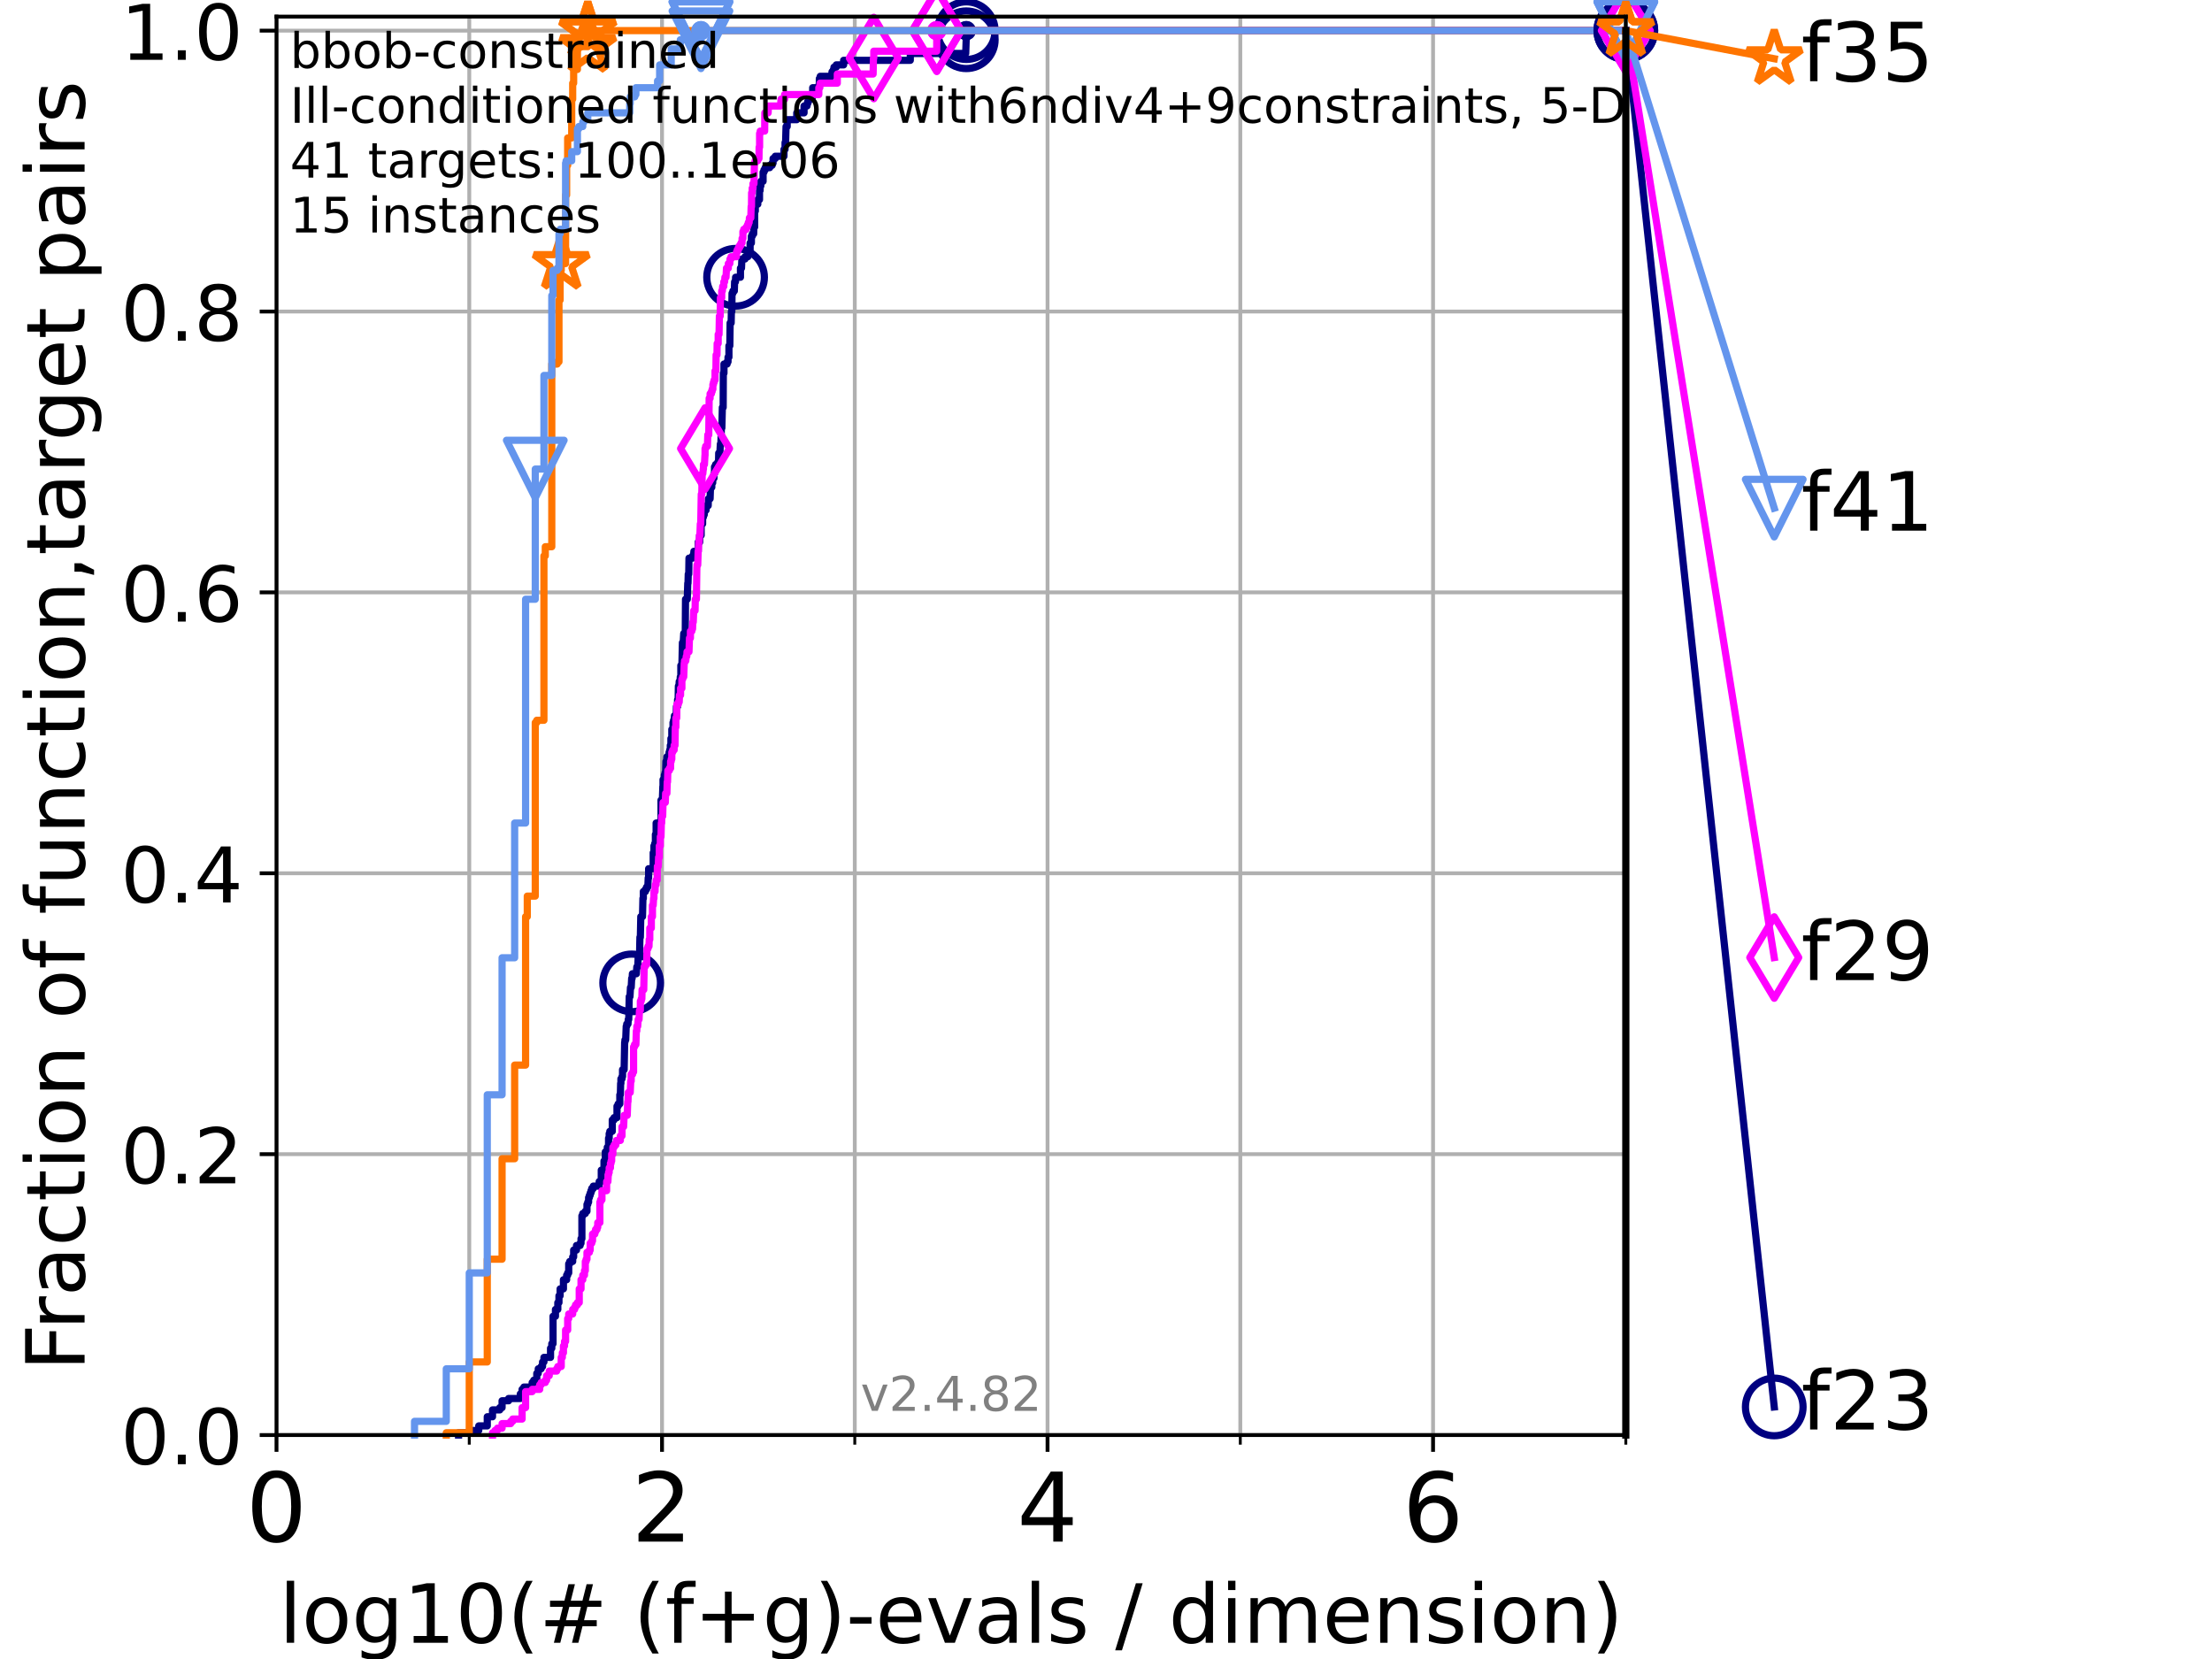 <?xml version="1.0" encoding="utf-8" standalone="no"?>
<!DOCTYPE svg PUBLIC "-//W3C//DTD SVG 1.1//EN"
  "http://www.w3.org/Graphics/SVG/1.1/DTD/svg11.dtd">
<!-- Created with matplotlib (https://matplotlib.org/) -->
<svg height="345.6pt" version="1.1" viewBox="0 0 460.8 345.6" width="460.8pt" xmlns="http://www.w3.org/2000/svg" xmlns:xlink="http://www.w3.org/1999/xlink">
 <defs>
  <style type="text/css">*{stroke-linecap:butt;stroke-linejoin:round;}</style>
 </defs>
 <g id="figure_1">
  <g id="patch_1">
   <path d="M 0 345.6 
L 460.8 345.6 
L 460.8 0 
L 0 0 
z
" style="fill:#ffffff;"/>
  </g>
  <g id="axes_1">
   <g id="patch_2">
    <path d="M 57.6 298.944 
L 338.688 298.944 
L 338.688 3.456 
L 57.6 3.456 
z
" style="fill:#ffffff;"/>
   </g>
   <g id="matplotlib.axis_1">
    <g id="xtick_1">
     <g id="line2d_1">
      <path clip-path="url(#pdbd284114b)" d="M 57.6 298.944 
L 57.6 3.456 
" style="fill:none;stroke:#b0b0b0;stroke-linecap:square;stroke-width:0.8;"/>
     </g>
     <g id="line2d_2">
      <defs>
       <path d="M 0 0 
L 0 3.5 
" id="m971bc53c93" style="stroke:#000000;stroke-width:0.8;"/>
      </defs>
      <g>
       <use style="stroke:#000000;stroke-width:0.8;" x="57.6" xlink:href="#m971bc53c93" y="298.944"/>
      </g>
     </g>
     <g id="text_1">
      <!-- 0 -->
      <g transform="translate(51.237 321.141)scale(0.2 -0.2)">
       <defs>
        <path d="M 31.781 66.406 
Q 24.172 66.406 20.328 58.906 
Q 16.5 51.422 16.5 36.375 
Q 16.5 21.391 20.328 13.891 
Q 24.172 6.391 31.781 6.391 
Q 39.453 6.391 43.281 13.891 
Q 47.125 21.391 47.125 36.375 
Q 47.125 51.422 43.281 58.906 
Q 39.453 66.406 31.781 66.406 
z
M 31.781 74.219 
Q 44.047 74.219 50.516 64.516 
Q 56.984 54.828 56.984 36.375 
Q 56.984 17.969 50.516 8.266 
Q 44.047 -1.422 31.781 -1.422 
Q 19.531 -1.422 13.062 8.266 
Q 6.594 17.969 6.594 36.375 
Q 6.594 54.828 13.062 64.516 
Q 19.531 74.219 31.781 74.219 
z
" id="DejaVuSans-48"/>
       </defs>
       <use xlink:href="#DejaVuSans-48"/>
      </g>
     </g>
    </g>
    <g id="xtick_2">
     <g id="line2d_3">
      <path clip-path="url(#pdbd284114b)" d="M 137.911 298.944 
L 137.911 3.456 
" style="fill:none;stroke:#b0b0b0;stroke-linecap:square;stroke-width:0.8;"/>
     </g>
     <g id="line2d_4">
      <g>
       <use style="stroke:#000000;stroke-width:0.8;" x="137.911" xlink:href="#m971bc53c93" y="298.944"/>
      </g>
     </g>
     <g id="text_2">
      <!-- 2 -->
      <g transform="translate(131.548 321.141)scale(0.2 -0.2)">
       <defs>
        <path d="M 19.188 8.297 
L 53.609 8.297 
L 53.609 0 
L 7.328 0 
L 7.328 8.297 
Q 12.938 14.109 22.625 23.891 
Q 32.328 33.688 34.812 36.531 
Q 39.547 41.844 41.422 45.531 
Q 43.312 49.219 43.312 52.781 
Q 43.312 58.594 39.234 62.25 
Q 35.156 65.922 28.609 65.922 
Q 23.969 65.922 18.812 64.312 
Q 13.672 62.703 7.812 59.422 
L 7.812 69.391 
Q 13.766 71.781 18.938 73 
Q 24.125 74.219 28.422 74.219 
Q 39.75 74.219 46.484 68.547 
Q 53.219 62.891 53.219 53.422 
Q 53.219 48.922 51.531 44.891 
Q 49.859 40.875 45.406 35.406 
Q 44.188 33.984 37.641 27.219 
Q 31.109 20.453 19.188 8.297 
z
" id="DejaVuSans-50"/>
       </defs>
       <use xlink:href="#DejaVuSans-50"/>
      </g>
     </g>
    </g>
    <g id="xtick_3">
     <g id="line2d_5">
      <path clip-path="url(#pdbd284114b)" d="M 218.222 298.944 
L 218.222 3.456 
" style="fill:none;stroke:#b0b0b0;stroke-linecap:square;stroke-width:0.8;"/>
     </g>
     <g id="line2d_6">
      <g>
       <use style="stroke:#000000;stroke-width:0.8;" x="218.222" xlink:href="#m971bc53c93" y="298.944"/>
      </g>
     </g>
     <g id="text_3">
      <!-- 4 -->
      <g transform="translate(211.859 321.141)scale(0.2 -0.2)">
       <defs>
        <path d="M 37.797 64.312 
L 12.891 25.391 
L 37.797 25.391 
z
M 35.203 72.906 
L 47.609 72.906 
L 47.609 25.391 
L 58.016 25.391 
L 58.016 17.188 
L 47.609 17.188 
L 47.609 0 
L 37.797 0 
L 37.797 17.188 
L 4.891 17.188 
L 4.891 26.703 
z
" id="DejaVuSans-52"/>
       </defs>
       <use xlink:href="#DejaVuSans-52"/>
      </g>
     </g>
    </g>
    <g id="xtick_4">
     <g id="line2d_7">
      <path clip-path="url(#pdbd284114b)" d="M 298.533 298.944 
L 298.533 3.456 
" style="fill:none;stroke:#b0b0b0;stroke-linecap:square;stroke-width:0.8;"/>
     </g>
     <g id="line2d_8">
      <g>
       <use style="stroke:#000000;stroke-width:0.8;" x="298.533" xlink:href="#m971bc53c93" y="298.944"/>
      </g>
     </g>
     <g id="text_4">
      <!-- 6 -->
      <g transform="translate(292.17 321.141)scale(0.2 -0.2)">
       <defs>
        <path d="M 33.016 40.375 
Q 26.375 40.375 22.484 35.828 
Q 18.609 31.297 18.609 23.391 
Q 18.609 15.531 22.484 10.953 
Q 26.375 6.391 33.016 6.391 
Q 39.656 6.391 43.531 10.953 
Q 47.406 15.531 47.406 23.391 
Q 47.406 31.297 43.531 35.828 
Q 39.656 40.375 33.016 40.375 
z
M 52.594 71.297 
L 52.594 62.312 
Q 48.875 64.062 45.094 64.984 
Q 41.312 65.922 37.594 65.922 
Q 27.828 65.922 22.672 59.328 
Q 17.531 52.734 16.797 39.406 
Q 19.672 43.656 24.016 45.922 
Q 28.375 48.188 33.594 48.188 
Q 44.578 48.188 50.953 41.516 
Q 57.328 34.859 57.328 23.391 
Q 57.328 12.156 50.688 5.359 
Q 44.047 -1.422 33.016 -1.422 
Q 20.359 -1.422 13.672 8.266 
Q 6.984 17.969 6.984 36.375 
Q 6.984 53.656 15.188 63.938 
Q 23.391 74.219 37.203 74.219 
Q 40.922 74.219 44.703 73.484 
Q 48.484 72.75 52.594 71.297 
z
" id="DejaVuSans-54"/>
       </defs>
       <use xlink:href="#DejaVuSans-54"/>
      </g>
     </g>
    </g>
    <g id="xtick_5">
     <g id="line2d_9">
      <path clip-path="url(#pdbd284114b)" d="M 97.755 298.944 
L 97.755 3.456 
" style="fill:none;stroke:#b0b0b0;stroke-linecap:square;stroke-width:0.8;"/>
     </g>
     <g id="line2d_10">
      <defs>
       <path d="M 0 0 
L 0 2 
" id="m86c08891be" style="stroke:#000000;stroke-width:0.6;"/>
      </defs>
      <g>
       <use style="stroke:#000000;stroke-width:0.6;" x="97.755" xlink:href="#m86c08891be" y="298.944"/>
      </g>
     </g>
    </g>
    <g id="xtick_6">
     <g id="line2d_11">
      <path clip-path="url(#pdbd284114b)" d="M 178.066 298.944 
L 178.066 3.456 
" style="fill:none;stroke:#b0b0b0;stroke-linecap:square;stroke-width:0.8;"/>
     </g>
     <g id="line2d_12">
      <g>
       <use style="stroke:#000000;stroke-width:0.6;" x="178.066" xlink:href="#m86c08891be" y="298.944"/>
      </g>
     </g>
    </g>
    <g id="xtick_7">
     <g id="line2d_13">
      <path clip-path="url(#pdbd284114b)" d="M 258.377 298.944 
L 258.377 3.456 
" style="fill:none;stroke:#b0b0b0;stroke-linecap:square;stroke-width:0.8;"/>
     </g>
     <g id="line2d_14">
      <g>
       <use style="stroke:#000000;stroke-width:0.6;" x="258.377" xlink:href="#m86c08891be" y="298.944"/>
      </g>
     </g>
    </g>
    <g id="xtick_8">
     <g id="line2d_15">
      <path clip-path="url(#pdbd284114b)" d="M 338.688 298.944 
L 338.688 3.456 
" style="fill:none;stroke:#b0b0b0;stroke-linecap:square;stroke-width:0.8;"/>
     </g>
     <g id="line2d_16">
      <g>
       <use style="stroke:#000000;stroke-width:0.6;" x="338.688" xlink:href="#m86c08891be" y="298.944"/>
      </g>
     </g>
    </g>
    <g id="text_5">
     <!-- log10(# (f+g)-evals / dimension) -->
     <g transform="translate(58.145 342.218)scale(0.17 -0.17)">
      <defs>
       <path d="M 9.422 75.984 
L 18.406 75.984 
L 18.406 0 
L 9.422 0 
z
" id="DejaVuSans-108"/>
       <path d="M 30.609 48.391 
Q 23.391 48.391 19.188 42.75 
Q 14.984 37.109 14.984 27.297 
Q 14.984 17.484 19.156 11.844 
Q 23.344 6.203 30.609 6.203 
Q 37.797 6.203 41.984 11.859 
Q 46.188 17.531 46.188 27.297 
Q 46.188 37.016 41.984 42.703 
Q 37.797 48.391 30.609 48.391 
z
M 30.609 56 
Q 42.328 56 49.016 48.375 
Q 55.719 40.766 55.719 27.297 
Q 55.719 13.875 49.016 6.219 
Q 42.328 -1.422 30.609 -1.422 
Q 18.844 -1.422 12.172 6.219 
Q 5.516 13.875 5.516 27.297 
Q 5.516 40.766 12.172 48.375 
Q 18.844 56 30.609 56 
z
" id="DejaVuSans-111"/>
       <path d="M 45.406 27.984 
Q 45.406 37.75 41.375 43.109 
Q 37.359 48.484 30.078 48.484 
Q 22.859 48.484 18.828 43.109 
Q 14.797 37.75 14.797 27.984 
Q 14.797 18.266 18.828 12.891 
Q 22.859 7.516 30.078 7.516 
Q 37.359 7.516 41.375 12.891 
Q 45.406 18.266 45.406 27.984 
z
M 54.391 6.781 
Q 54.391 -7.172 48.188 -13.984 
Q 42 -20.797 29.203 -20.797 
Q 24.469 -20.797 20.266 -20.094 
Q 16.062 -19.391 12.109 -17.922 
L 12.109 -9.188 
Q 16.062 -11.328 19.922 -12.344 
Q 23.781 -13.375 27.781 -13.375 
Q 36.625 -13.375 41.016 -8.766 
Q 45.406 -4.156 45.406 5.172 
L 45.406 9.625 
Q 42.625 4.781 38.281 2.391 
Q 33.938 0 27.875 0 
Q 17.828 0 11.672 7.656 
Q 5.516 15.328 5.516 27.984 
Q 5.516 40.672 11.672 48.328 
Q 17.828 56 27.875 56 
Q 33.938 56 38.281 53.609 
Q 42.625 51.219 45.406 46.391 
L 45.406 54.688 
L 54.391 54.688 
z
" id="DejaVuSans-103"/>
       <path d="M 12.406 8.297 
L 28.516 8.297 
L 28.516 63.922 
L 10.984 60.406 
L 10.984 69.391 
L 28.422 72.906 
L 38.281 72.906 
L 38.281 8.297 
L 54.391 8.297 
L 54.391 0 
L 12.406 0 
z
" id="DejaVuSans-49"/>
       <path d="M 31 75.875 
Q 24.469 64.656 21.281 53.656 
Q 18.109 42.672 18.109 31.391 
Q 18.109 20.125 21.312 9.062 
Q 24.516 -2 31 -13.188 
L 23.188 -13.188 
Q 15.875 -1.703 12.234 9.375 
Q 8.594 20.453 8.594 31.391 
Q 8.594 42.281 12.203 53.312 
Q 15.828 64.359 23.188 75.875 
z
" id="DejaVuSans-40"/>
       <path d="M 51.125 44 
L 36.922 44 
L 32.812 27.688 
L 47.125 27.688 
z
M 43.797 71.781 
L 38.719 51.516 
L 52.984 51.516 
L 58.109 71.781 
L 65.922 71.781 
L 60.891 51.516 
L 76.125 51.516 
L 76.125 44 
L 58.984 44 
L 54.984 27.688 
L 70.516 27.688 
L 70.516 20.219 
L 53.078 20.219 
L 48 0 
L 40.188 0 
L 45.219 20.219 
L 30.906 20.219 
L 25.875 0 
L 18.016 0 
L 23.094 20.219 
L 7.719 20.219 
L 7.719 27.688 
L 24.906 27.688 
L 29 44 
L 13.281 44 
L 13.281 51.516 
L 30.906 51.516 
L 35.891 71.781 
z
" id="DejaVuSans-35"/>
       <path id="DejaVuSans-32"/>
       <path d="M 37.109 75.984 
L 37.109 68.5 
L 28.516 68.5 
Q 23.688 68.5 21.797 66.547 
Q 19.922 64.594 19.922 59.516 
L 19.922 54.688 
L 34.719 54.688 
L 34.719 47.703 
L 19.922 47.703 
L 19.922 0 
L 10.891 0 
L 10.891 47.703 
L 2.297 47.703 
L 2.297 54.688 
L 10.891 54.688 
L 10.891 58.5 
Q 10.891 67.625 15.141 71.797 
Q 19.391 75.984 28.609 75.984 
z
" id="DejaVuSans-102"/>
       <path d="M 46 62.703 
L 46 35.5 
L 73.188 35.5 
L 73.188 27.203 
L 46 27.203 
L 46 0 
L 37.797 0 
L 37.797 27.203 
L 10.594 27.203 
L 10.594 35.5 
L 37.797 35.5 
L 37.797 62.703 
z
" id="DejaVuSans-43"/>
       <path d="M 8.016 75.875 
L 15.828 75.875 
Q 23.141 64.359 26.781 53.312 
Q 30.422 42.281 30.422 31.391 
Q 30.422 20.453 26.781 9.375 
Q 23.141 -1.703 15.828 -13.188 
L 8.016 -13.188 
Q 14.5 -2 17.703 9.062 
Q 20.906 20.125 20.906 31.391 
Q 20.906 42.672 17.703 53.656 
Q 14.5 64.656 8.016 75.875 
z
" id="DejaVuSans-41"/>
       <path d="M 4.891 31.391 
L 31.203 31.391 
L 31.203 23.391 
L 4.891 23.391 
z
" id="DejaVuSans-45"/>
       <path d="M 56.203 29.594 
L 56.203 25.203 
L 14.891 25.203 
Q 15.484 15.922 20.484 11.062 
Q 25.484 6.203 34.422 6.203 
Q 39.594 6.203 44.453 7.469 
Q 49.312 8.734 54.109 11.281 
L 54.109 2.781 
Q 49.266 0.734 44.188 -0.344 
Q 39.109 -1.422 33.891 -1.422 
Q 20.797 -1.422 13.156 6.188 
Q 5.516 13.812 5.516 26.812 
Q 5.516 40.234 12.766 48.109 
Q 20.016 56 32.328 56 
Q 43.359 56 49.781 48.891 
Q 56.203 41.797 56.203 29.594 
z
M 47.219 32.234 
Q 47.125 39.594 43.094 43.984 
Q 39.062 48.391 32.422 48.391 
Q 24.906 48.391 20.391 44.141 
Q 15.875 39.891 15.188 32.172 
z
" id="DejaVuSans-101"/>
       <path d="M 2.984 54.688 
L 12.5 54.688 
L 29.594 8.797 
L 46.688 54.688 
L 56.203 54.688 
L 35.688 0 
L 23.484 0 
z
" id="DejaVuSans-118"/>
       <path d="M 34.281 27.484 
Q 23.391 27.484 19.188 25 
Q 14.984 22.516 14.984 16.5 
Q 14.984 11.719 18.141 8.906 
Q 21.297 6.109 26.703 6.109 
Q 34.188 6.109 38.703 11.406 
Q 43.219 16.703 43.219 25.484 
L 43.219 27.484 
z
M 52.203 31.203 
L 52.203 0 
L 43.219 0 
L 43.219 8.297 
Q 40.141 3.328 35.547 0.953 
Q 30.953 -1.422 24.312 -1.422 
Q 15.922 -1.422 10.953 3.297 
Q 6 8.016 6 15.922 
Q 6 25.141 12.172 29.828 
Q 18.359 34.516 30.609 34.516 
L 43.219 34.516 
L 43.219 35.406 
Q 43.219 41.609 39.141 45 
Q 35.062 48.391 27.688 48.391 
Q 23 48.391 18.547 47.266 
Q 14.109 46.141 10.016 43.891 
L 10.016 52.203 
Q 14.938 54.109 19.578 55.047 
Q 24.219 56 28.609 56 
Q 40.484 56 46.344 49.844 
Q 52.203 43.703 52.203 31.203 
z
" id="DejaVuSans-97"/>
       <path d="M 44.281 53.078 
L 44.281 44.578 
Q 40.484 46.531 36.375 47.5 
Q 32.281 48.484 27.875 48.484 
Q 21.188 48.484 17.844 46.438 
Q 14.5 44.391 14.5 40.281 
Q 14.5 37.156 16.891 35.375 
Q 19.281 33.594 26.516 31.984 
L 29.594 31.297 
Q 39.156 29.25 43.188 25.516 
Q 47.219 21.781 47.219 15.094 
Q 47.219 7.469 41.188 3.016 
Q 35.156 -1.422 24.609 -1.422 
Q 20.219 -1.422 15.453 -0.562 
Q 10.688 0.297 5.422 2 
L 5.422 11.281 
Q 10.406 8.688 15.234 7.391 
Q 20.062 6.109 24.812 6.109 
Q 31.156 6.109 34.562 8.281 
Q 37.984 10.453 37.984 14.406 
Q 37.984 18.062 35.516 20.016 
Q 33.062 21.969 24.703 23.781 
L 21.578 24.516 
Q 13.234 26.266 9.516 29.906 
Q 5.812 33.547 5.812 39.891 
Q 5.812 47.609 11.281 51.797 
Q 16.75 56 26.812 56 
Q 31.781 56 36.172 55.266 
Q 40.578 54.547 44.281 53.078 
z
" id="DejaVuSans-115"/>
       <path d="M 25.391 72.906 
L 33.688 72.906 
L 8.297 -9.281 
L 0 -9.281 
z
" id="DejaVuSans-47"/>
       <path d="M 45.406 46.391 
L 45.406 75.984 
L 54.391 75.984 
L 54.391 0 
L 45.406 0 
L 45.406 8.203 
Q 42.578 3.328 38.25 0.953 
Q 33.938 -1.422 27.875 -1.422 
Q 17.969 -1.422 11.734 6.484 
Q 5.516 14.406 5.516 27.297 
Q 5.516 40.188 11.734 48.094 
Q 17.969 56 27.875 56 
Q 33.938 56 38.25 53.625 
Q 42.578 51.266 45.406 46.391 
z
M 14.797 27.297 
Q 14.797 17.391 18.875 11.75 
Q 22.953 6.109 30.078 6.109 
Q 37.203 6.109 41.297 11.75 
Q 45.406 17.391 45.406 27.297 
Q 45.406 37.203 41.297 42.844 
Q 37.203 48.484 30.078 48.484 
Q 22.953 48.484 18.875 42.844 
Q 14.797 37.203 14.797 27.297 
z
" id="DejaVuSans-100"/>
       <path d="M 9.422 54.688 
L 18.406 54.688 
L 18.406 0 
L 9.422 0 
z
M 9.422 75.984 
L 18.406 75.984 
L 18.406 64.594 
L 9.422 64.594 
z
" id="DejaVuSans-105"/>
       <path d="M 52 44.188 
Q 55.375 50.25 60.062 53.125 
Q 64.75 56 71.094 56 
Q 79.641 56 84.281 50.016 
Q 88.922 44.047 88.922 33.016 
L 88.922 0 
L 79.891 0 
L 79.891 32.719 
Q 79.891 40.578 77.094 44.375 
Q 74.312 48.188 68.609 48.188 
Q 61.625 48.188 57.562 43.547 
Q 53.516 38.922 53.516 30.906 
L 53.516 0 
L 44.484 0 
L 44.484 32.719 
Q 44.484 40.625 41.703 44.406 
Q 38.922 48.188 33.109 48.188 
Q 26.219 48.188 22.156 43.531 
Q 18.109 38.875 18.109 30.906 
L 18.109 0 
L 9.078 0 
L 9.078 54.688 
L 18.109 54.688 
L 18.109 46.188 
Q 21.188 51.219 25.484 53.609 
Q 29.781 56 35.688 56 
Q 41.656 56 45.828 52.969 
Q 50 49.953 52 44.188 
z
" id="DejaVuSans-109"/>
       <path d="M 54.891 33.016 
L 54.891 0 
L 45.906 0 
L 45.906 32.719 
Q 45.906 40.484 42.875 44.328 
Q 39.844 48.188 33.797 48.188 
Q 26.516 48.188 22.312 43.547 
Q 18.109 38.922 18.109 30.906 
L 18.109 0 
L 9.078 0 
L 9.078 54.688 
L 18.109 54.688 
L 18.109 46.188 
Q 21.344 51.125 25.703 53.562 
Q 30.078 56 35.797 56 
Q 45.219 56 50.047 50.172 
Q 54.891 44.344 54.891 33.016 
z
" id="DejaVuSans-110"/>
      </defs>
      <use xlink:href="#DejaVuSans-108"/>
      <use x="27.783" xlink:href="#DejaVuSans-111"/>
      <use x="88.965" xlink:href="#DejaVuSans-103"/>
      <use x="152.441" xlink:href="#DejaVuSans-49"/>
      <use x="216.064" xlink:href="#DejaVuSans-48"/>
      <use x="279.688" xlink:href="#DejaVuSans-40"/>
      <use x="318.701" xlink:href="#DejaVuSans-35"/>
      <use x="402.49" xlink:href="#DejaVuSans-32"/>
      <use x="434.277" xlink:href="#DejaVuSans-40"/>
      <use x="473.291" xlink:href="#DejaVuSans-102"/>
      <use x="508.496" xlink:href="#DejaVuSans-43"/>
      <use x="592.285" xlink:href="#DejaVuSans-103"/>
      <use x="655.762" xlink:href="#DejaVuSans-41"/>
      <use x="694.775" xlink:href="#DejaVuSans-45"/>
      <use x="730.859" xlink:href="#DejaVuSans-101"/>
      <use x="792.383" xlink:href="#DejaVuSans-118"/>
      <use x="851.562" xlink:href="#DejaVuSans-97"/>
      <use x="912.842" xlink:href="#DejaVuSans-108"/>
      <use x="940.625" xlink:href="#DejaVuSans-115"/>
      <use x="992.725" xlink:href="#DejaVuSans-32"/>
      <use x="1024.512" xlink:href="#DejaVuSans-47"/>
      <use x="1058.203" xlink:href="#DejaVuSans-32"/>
      <use x="1089.99" xlink:href="#DejaVuSans-100"/>
      <use x="1153.467" xlink:href="#DejaVuSans-105"/>
      <use x="1181.25" xlink:href="#DejaVuSans-109"/>
      <use x="1278.662" xlink:href="#DejaVuSans-101"/>
      <use x="1340.186" xlink:href="#DejaVuSans-110"/>
      <use x="1403.564" xlink:href="#DejaVuSans-115"/>
      <use x="1455.664" xlink:href="#DejaVuSans-105"/>
      <use x="1483.447" xlink:href="#DejaVuSans-111"/>
      <use x="1544.629" xlink:href="#DejaVuSans-110"/>
      <use x="1608.008" xlink:href="#DejaVuSans-41"/>
     </g>
    </g>
   </g>
   <g id="matplotlib.axis_2">
    <g id="ytick_1">
     <g id="line2d_17">
      <path clip-path="url(#pdbd284114b)" d="M 57.6 298.944 
L 338.688 298.944 
" style="fill:none;stroke:#b0b0b0;stroke-linecap:square;stroke-width:0.8;"/>
     </g>
     <g id="line2d_18">
      <defs>
       <path d="M 0 0 
L -3.5 0 
" id="me7f891905e" style="stroke:#000000;stroke-width:0.8;"/>
      </defs>
      <g>
       <use style="stroke:#000000;stroke-width:0.8;" x="57.6" xlink:href="#me7f891905e" y="298.944"/>
      </g>
     </g>
     <g id="text_6">
      <!-- 0.0 -->
      <g transform="translate(25.155 305.023)scale(0.16 -0.16)">
       <defs>
        <path d="M 10.688 12.406 
L 21 12.406 
L 21 0 
L 10.688 0 
z
" id="DejaVuSans-46"/>
       </defs>
       <use xlink:href="#DejaVuSans-48"/>
       <use x="63.623" xlink:href="#DejaVuSans-46"/>
       <use x="95.41" xlink:href="#DejaVuSans-48"/>
      </g>
     </g>
    </g>
    <g id="ytick_2">
     <g id="line2d_19">
      <path clip-path="url(#pdbd284114b)" d="M 57.6 240.432 
L 338.688 240.432 
" style="fill:none;stroke:#b0b0b0;stroke-linecap:square;stroke-width:0.8;"/>
     </g>
     <g id="line2d_20">
      <g>
       <use style="stroke:#000000;stroke-width:0.8;" x="57.6" xlink:href="#me7f891905e" y="240.432"/>
      </g>
     </g>
     <g id="text_7">
      <!-- 0.2 -->
      <g transform="translate(25.155 246.51)scale(0.16 -0.16)">
       <use xlink:href="#DejaVuSans-48"/>
       <use x="63.623" xlink:href="#DejaVuSans-46"/>
       <use x="95.41" xlink:href="#DejaVuSans-50"/>
      </g>
     </g>
    </g>
    <g id="ytick_3">
     <g id="line2d_21">
      <path clip-path="url(#pdbd284114b)" d="M 57.6 181.919 
L 338.688 181.919 
" style="fill:none;stroke:#b0b0b0;stroke-linecap:square;stroke-width:0.8;"/>
     </g>
     <g id="line2d_22">
      <g>
       <use style="stroke:#000000;stroke-width:0.8;" x="57.6" xlink:href="#me7f891905e" y="181.919"/>
      </g>
     </g>
     <g id="text_8">
      <!-- 0.4 -->
      <g transform="translate(25.155 187.998)scale(0.16 -0.16)">
       <use xlink:href="#DejaVuSans-48"/>
       <use x="63.623" xlink:href="#DejaVuSans-46"/>
       <use x="95.41" xlink:href="#DejaVuSans-52"/>
      </g>
     </g>
    </g>
    <g id="ytick_4">
     <g id="line2d_23">
      <path clip-path="url(#pdbd284114b)" d="M 57.6 123.407 
L 338.688 123.407 
" style="fill:none;stroke:#b0b0b0;stroke-linecap:square;stroke-width:0.8;"/>
     </g>
     <g id="line2d_24">
      <g>
       <use style="stroke:#000000;stroke-width:0.8;" x="57.6" xlink:href="#me7f891905e" y="123.407"/>
      </g>
     </g>
     <g id="text_9">
      <!-- 0.6 -->
      <g transform="translate(25.155 129.485)scale(0.16 -0.16)">
       <use xlink:href="#DejaVuSans-48"/>
       <use x="63.623" xlink:href="#DejaVuSans-46"/>
       <use x="95.41" xlink:href="#DejaVuSans-54"/>
      </g>
     </g>
    </g>
    <g id="ytick_5">
     <g id="line2d_25">
      <path clip-path="url(#pdbd284114b)" d="M 57.6 64.894 
L 338.688 64.894 
" style="fill:none;stroke:#b0b0b0;stroke-linecap:square;stroke-width:0.8;"/>
     </g>
     <g id="line2d_26">
      <g>
       <use style="stroke:#000000;stroke-width:0.8;" x="57.6" xlink:href="#me7f891905e" y="64.894"/>
      </g>
     </g>
     <g id="text_10">
      <!-- 0.8 -->
      <g transform="translate(25.155 70.973)scale(0.16 -0.16)">
       <defs>
        <path d="M 31.781 34.625 
Q 24.75 34.625 20.719 30.859 
Q 16.703 27.094 16.703 20.516 
Q 16.703 13.922 20.719 10.156 
Q 24.75 6.391 31.781 6.391 
Q 38.812 6.391 42.859 10.172 
Q 46.922 13.969 46.922 20.516 
Q 46.922 27.094 42.891 30.859 
Q 38.875 34.625 31.781 34.625 
z
M 21.922 38.812 
Q 15.578 40.375 12.031 44.719 
Q 8.5 49.078 8.5 55.328 
Q 8.5 64.062 14.719 69.141 
Q 20.953 74.219 31.781 74.219 
Q 42.672 74.219 48.875 69.141 
Q 55.078 64.062 55.078 55.328 
Q 55.078 49.078 51.531 44.719 
Q 48 40.375 41.703 38.812 
Q 48.828 37.156 52.797 32.312 
Q 56.781 27.484 56.781 20.516 
Q 56.781 9.906 50.312 4.234 
Q 43.844 -1.422 31.781 -1.422 
Q 19.734 -1.422 13.25 4.234 
Q 6.781 9.906 6.781 20.516 
Q 6.781 27.484 10.781 32.312 
Q 14.797 37.156 21.922 38.812 
z
M 18.312 54.391 
Q 18.312 48.734 21.844 45.562 
Q 25.391 42.391 31.781 42.391 
Q 38.141 42.391 41.719 45.562 
Q 45.312 48.734 45.312 54.391 
Q 45.312 60.062 41.719 63.234 
Q 38.141 66.406 31.781 66.406 
Q 25.391 66.406 21.844 63.234 
Q 18.312 60.062 18.312 54.391 
z
" id="DejaVuSans-56"/>
       </defs>
       <use xlink:href="#DejaVuSans-48"/>
       <use x="63.623" xlink:href="#DejaVuSans-46"/>
       <use x="95.41" xlink:href="#DejaVuSans-56"/>
      </g>
     </g>
    </g>
    <g id="ytick_6">
     <g id="line2d_27">
      <path clip-path="url(#pdbd284114b)" d="M 57.6 6.382 
L 338.688 6.382 
" style="fill:none;stroke:#b0b0b0;stroke-linecap:square;stroke-width:0.8;"/>
     </g>
     <g id="line2d_28">
      <g>
       <use style="stroke:#000000;stroke-width:0.8;" x="57.6" xlink:href="#me7f891905e" y="6.382"/>
      </g>
     </g>
     <g id="text_11">
      <!-- 1.0 -->
      <g transform="translate(25.155 12.46)scale(0.16 -0.16)">
       <use xlink:href="#DejaVuSans-49"/>
       <use x="63.623" xlink:href="#DejaVuSans-46"/>
       <use x="95.41" xlink:href="#DejaVuSans-48"/>
      </g>
     </g>
    </g>
    <g id="text_12">
     <!-- Fraction of function,target pairs -->
     <g transform="translate(17.62 285.585)rotate(-90)scale(0.17 -0.17)">
      <defs>
       <path d="M 9.812 72.906 
L 51.703 72.906 
L 51.703 64.594 
L 19.672 64.594 
L 19.672 43.109 
L 48.578 43.109 
L 48.578 34.812 
L 19.672 34.812 
L 19.672 0 
L 9.812 0 
z
" id="DejaVuSans-70"/>
       <path d="M 41.109 46.297 
Q 39.594 47.172 37.812 47.578 
Q 36.031 48 33.891 48 
Q 26.266 48 22.188 43.047 
Q 18.109 38.094 18.109 28.812 
L 18.109 0 
L 9.078 0 
L 9.078 54.688 
L 18.109 54.688 
L 18.109 46.188 
Q 20.953 51.172 25.484 53.578 
Q 30.031 56 36.531 56 
Q 37.453 56 38.578 55.875 
Q 39.703 55.766 41.062 55.516 
z
" id="DejaVuSans-114"/>
       <path d="M 48.781 52.594 
L 48.781 44.188 
Q 44.969 46.297 41.141 47.344 
Q 37.312 48.391 33.406 48.391 
Q 24.656 48.391 19.812 42.844 
Q 14.984 37.312 14.984 27.297 
Q 14.984 17.281 19.812 11.734 
Q 24.656 6.203 33.406 6.203 
Q 37.312 6.203 41.141 7.25 
Q 44.969 8.297 48.781 10.406 
L 48.781 2.094 
Q 45.016 0.344 40.984 -0.531 
Q 36.969 -1.422 32.422 -1.422 
Q 20.062 -1.422 12.781 6.344 
Q 5.516 14.109 5.516 27.297 
Q 5.516 40.672 12.859 48.328 
Q 20.219 56 33.016 56 
Q 37.156 56 41.109 55.141 
Q 45.062 54.297 48.781 52.594 
z
" id="DejaVuSans-99"/>
       <path d="M 18.312 70.219 
L 18.312 54.688 
L 36.812 54.688 
L 36.812 47.703 
L 18.312 47.703 
L 18.312 18.016 
Q 18.312 11.328 20.141 9.422 
Q 21.969 7.516 27.594 7.516 
L 36.812 7.516 
L 36.812 0 
L 27.594 0 
Q 17.188 0 13.234 3.875 
Q 9.281 7.766 9.281 18.016 
L 9.281 47.703 
L 2.688 47.703 
L 2.688 54.688 
L 9.281 54.688 
L 9.281 70.219 
z
" id="DejaVuSans-116"/>
       <path d="M 8.5 21.578 
L 8.5 54.688 
L 17.484 54.688 
L 17.484 21.922 
Q 17.484 14.156 20.5 10.266 
Q 23.531 6.391 29.594 6.391 
Q 36.859 6.391 41.078 11.031 
Q 45.312 15.672 45.312 23.688 
L 45.312 54.688 
L 54.297 54.688 
L 54.297 0 
L 45.312 0 
L 45.312 8.406 
Q 42.047 3.422 37.719 1 
Q 33.406 -1.422 27.688 -1.422 
Q 18.266 -1.422 13.375 4.438 
Q 8.5 10.297 8.5 21.578 
z
M 31.109 56 
z
" id="DejaVuSans-117"/>
       <path d="M 11.719 12.406 
L 22.016 12.406 
L 22.016 4 
L 14.016 -11.625 
L 7.719 -11.625 
L 11.719 4 
z
" id="DejaVuSans-44"/>
       <path d="M 18.109 8.203 
L 18.109 -20.797 
L 9.078 -20.797 
L 9.078 54.688 
L 18.109 54.688 
L 18.109 46.391 
Q 20.953 51.266 25.266 53.625 
Q 29.594 56 35.594 56 
Q 45.562 56 51.781 48.094 
Q 58.016 40.188 58.016 27.297 
Q 58.016 14.406 51.781 6.484 
Q 45.562 -1.422 35.594 -1.422 
Q 29.594 -1.422 25.266 0.953 
Q 20.953 3.328 18.109 8.203 
z
M 48.688 27.297 
Q 48.688 37.203 44.609 42.844 
Q 40.531 48.484 33.406 48.484 
Q 26.266 48.484 22.188 42.844 
Q 18.109 37.203 18.109 27.297 
Q 18.109 17.391 22.188 11.75 
Q 26.266 6.109 33.406 6.109 
Q 40.531 6.109 44.609 11.75 
Q 48.688 17.391 48.688 27.297 
z
" id="DejaVuSans-112"/>
      </defs>
      <use xlink:href="#DejaVuSans-70"/>
      <use x="50.27" xlink:href="#DejaVuSans-114"/>
      <use x="91.383" xlink:href="#DejaVuSans-97"/>
      <use x="152.662" xlink:href="#DejaVuSans-99"/>
      <use x="207.643" xlink:href="#DejaVuSans-116"/>
      <use x="246.852" xlink:href="#DejaVuSans-105"/>
      <use x="274.635" xlink:href="#DejaVuSans-111"/>
      <use x="335.816" xlink:href="#DejaVuSans-110"/>
      <use x="399.195" xlink:href="#DejaVuSans-32"/>
      <use x="430.982" xlink:href="#DejaVuSans-111"/>
      <use x="492.164" xlink:href="#DejaVuSans-102"/>
      <use x="527.369" xlink:href="#DejaVuSans-32"/>
      <use x="559.156" xlink:href="#DejaVuSans-102"/>
      <use x="594.361" xlink:href="#DejaVuSans-117"/>
      <use x="657.74" xlink:href="#DejaVuSans-110"/>
      <use x="721.119" xlink:href="#DejaVuSans-99"/>
      <use x="776.1" xlink:href="#DejaVuSans-116"/>
      <use x="815.309" xlink:href="#DejaVuSans-105"/>
      <use x="843.092" xlink:href="#DejaVuSans-111"/>
      <use x="904.273" xlink:href="#DejaVuSans-110"/>
      <use x="967.652" xlink:href="#DejaVuSans-44"/>
      <use x="999.439" xlink:href="#DejaVuSans-116"/>
      <use x="1038.648" xlink:href="#DejaVuSans-97"/>
      <use x="1099.928" xlink:href="#DejaVuSans-114"/>
      <use x="1139.291" xlink:href="#DejaVuSans-103"/>
      <use x="1202.768" xlink:href="#DejaVuSans-101"/>
      <use x="1264.291" xlink:href="#DejaVuSans-116"/>
      <use x="1303.5" xlink:href="#DejaVuSans-32"/>
      <use x="1335.287" xlink:href="#DejaVuSans-112"/>
      <use x="1398.764" xlink:href="#DejaVuSans-97"/>
      <use x="1460.043" xlink:href="#DejaVuSans-105"/>
      <use x="1487.826" xlink:href="#DejaVuSans-114"/>
      <use x="1528.939" xlink:href="#DejaVuSans-115"/>
     </g>
    </g>
   </g>
   <g id="line2d_29">
    <defs>
     <path d="M 0 1.5 
C 0.398 1.5 0.779 1.342 1.061 1.061 
C 1.342 0.779 1.5 0.398 1.5 0 
C 1.5 -0.398 1.342 -0.779 1.061 -1.061 
C 0.779 -1.342 0.398 -1.5 0 -1.5 
C -0.398 -1.5 -0.779 -1.342 -1.061 -1.061 
C -1.342 -0.779 -1.5 -0.398 -1.5 0 
C -1.5 0.398 -1.342 0.779 -1.061 1.061 
C -0.779 1.342 -0.398 1.5 0 1.5 
z
" id="m5965151b23" style="stroke:#000080;"/>
    </defs>
    <g>
     <use style="fill:#000080;stroke:#000080;" x="201.294" xlink:href="#m5965151b23" y="6.382"/>
     <use style="fill:#000080;stroke:#000080;" x="201.294" xlink:href="#m5965151b23" y="6.382"/>
    </g>
   </g>
   <g id="line2d_30">
    <path d="M 95.526 298.944 
L 95.526 298.468 
L 98.439 298.468 
L 98.439 297.993 
L 99.732 297.993 
L 99.732 297.041 
L 101.507 297.041 
L 101.507 295.138 
L 102.597 295.138 
L 102.597 293.711 
L 104.115 293.711 
L 104.115 293.235 
L 104.592 293.235 
L 104.592 291.808 
L 105.952 291.808 
L 105.952 291.333 
L 108.389 291.333 
L 108.389 290.381 
L 108.764 290.381 
L 108.764 289.43 
L 109.132 289.43 
L 109.132 288.954 
L 110.86 288.954 
L 110.86 288.003 
L 111.186 288.003 
L 111.186 287.527 
L 111.82 287.527 
L 111.82 286.1 
L 112.128 286.1 
L 112.128 285.148 
L 112.73 285.148 
L 112.73 284.673 
L 113.023 284.673 
L 113.023 283.721 
L 113.311 283.721 
L 113.311 282.77 
L 114.685 282.77 
L 114.685 280.867 
L 114.947 280.867 
L 114.947 279.916 
L 115.206 279.916 
L 115.206 274.207 
L 115.711 274.207 
L 115.711 272.78 
L 116.203 272.78 
L 116.203 271.353 
L 116.443 271.353 
L 116.443 269.926 
L 116.68 269.926 
L 116.68 268.498 
L 117.373 268.498 
L 117.373 266.596 
L 118.04 266.596 
L 118.04 265.644 
L 118.257 265.644 
L 118.257 265.169 
L 118.471 265.169 
L 118.471 263.266 
L 118.682 263.266 
L 118.682 262.79 
L 119.301 262.79 
L 119.301 261.839 
L 119.503 261.839 
L 119.503 260.411 
L 120.094 260.411 
L 120.094 259.46 
L 120.852 259.46 
L 120.852 258.984 
L 121.037 258.984 
L 121.037 258.033 
L 121.219 258.033 
L 121.219 253.276 
L 121.4 253.276 
L 121.4 252.8 
L 121.931 252.8 
L 121.931 252.324 
L 122.277 252.324 
L 122.277 250.897 
L 122.447 250.897 
L 122.447 250.421 
L 122.615 250.421 
L 122.615 249.47 
L 122.782 249.47 
L 122.782 248.994 
L 122.948 248.994 
L 122.948 248.519 
L 123.111 248.519 
L 123.111 248.043 
L 123.274 248.043 
L 123.274 247.567 
L 123.594 247.567 
L 123.594 247.091 
L 124.818 247.091 
L 124.818 246.14 
L 125.256 246.14 
L 125.256 243.762 
L 125.823 243.762 
L 125.823 241.859 
L 126.1 241.859 
L 126.1 239.956 
L 126.507 239.956 
L 126.507 239.004 
L 126.773 239.004 
L 126.773 237.102 
L 126.905 237.102 
L 126.905 236.15 
L 127.035 236.15 
L 127.035 235.674 
L 127.548 235.674 
L 127.548 233.296 
L 127.923 233.296 
L 127.923 232.82 
L 128.531 232.82 
L 128.531 230.442 
L 128.768 230.442 
L 128.768 229.966 
L 129.118 229.966 
L 129.118 228.063 
L 129.233 228.063 
L 129.291 225.684 
L 129.348 225.684 
L 129.348 224.733 
L 129.574 224.733 
L 129.574 224.257 
L 129.686 224.257 
L 129.686 222.83 
L 130.019 222.83 
L 130.128 217.122 
L 130.182 217.122 
L 130.182 216.646 
L 130.345 216.646 
L 130.452 213.792 
L 130.559 213.792 
L 130.559 213.316 
L 130.822 213.316 
L 130.875 212.365 
L 130.979 212.365 
L 131.082 207.607 
L 131.236 207.607 
L 131.338 205.705 
L 131.49 205.705 
L 131.591 203.802 
L 131.691 203.802 
L 131.74 202.85 
L 132.565 202.85 
L 132.66 201.423 
L 132.847 201.423 
L 132.94 199.52 
L 133.216 199.52 
L 133.307 195.239 
L 133.398 195.239 
L 133.488 190.958 
L 133.844 190.958 
L 133.932 187.152 
L 134.019 187.152 
L 134.019 185.725 
L 134.45 185.725 
L 134.45 185.249 
L 134.703 185.249 
L 134.703 184.773 
L 134.953 184.773 
L 135.036 182.87 
L 135.118 182.87 
L 135.118 180.968 
L 136.073 180.968 
L 136.073 177.638 
L 136.228 177.638 
L 136.228 176.211 
L 136.381 176.211 
L 136.381 175.735 
L 136.532 175.735 
L 136.532 173.832 
L 136.683 173.832 
L 136.683 171.453 
L 137.559 171.453 
L 137.559 170.978 
L 137.7 170.978 
L 137.7 166.696 
L 137.98 166.696 
L 138.084 163.842 
L 138.119 163.842 
L 138.119 162.415 
L 138.392 162.415 
L 138.392 161.463 
L 138.528 161.463 
L 138.528 160.988 
L 138.662 160.988 
L 138.728 158.609 
L 138.861 158.609 
L 138.927 157.658 
L 139.317 157.658 
L 139.382 156.706 
L 139.509 156.706 
L 139.509 156.231 
L 139.636 156.231 
L 139.636 155.279 
L 139.762 155.279 
L 139.762 153.852 
L 139.949 153.852 
L 139.949 151.949 
L 140.196 151.949 
L 140.196 150.522 
L 140.318 150.522 
L 140.318 150.046 
L 140.439 150.046 
L 140.499 149.095 
L 140.856 149.095 
L 140.915 147.192 
L 141.148 147.192 
L 141.148 145.765 
L 141.264 145.765 
L 141.321 142.911 
L 141.436 142.911 
L 141.493 141.959 
L 141.662 141.959 
L 141.718 141.008 
L 141.83 141.008 
L 141.83 138.629 
L 142.052 138.629 
L 142.161 133.872 
L 142.325 133.872 
L 142.433 131.969 
L 142.753 131.969 
L 142.805 124.834 
L 143.17 124.834 
L 143.273 121.504 
L 143.324 121.504 
L 143.375 119.601 
L 143.477 119.601 
L 143.528 116.271 
L 144.27 116.271 
L 144.27 115.795 
L 144.463 115.795 
L 144.558 114.844 
L 145.441 114.844 
L 145.441 112.941 
L 145.755 112.941 
L 145.755 111.514 
L 146.064 111.514 
L 146.064 109.135 
L 146.367 109.135 
L 146.367 107.708 
L 146.538 107.708 
L 146.538 107.232 
L 146.707 107.232 
L 146.749 106.281 
L 147.082 106.281 
L 147.165 105.33 
L 147.53 105.33 
L 147.57 103.902 
L 147.927 103.902 
L 148.006 101.524 
L 148.277 101.524 
L 148.277 100.572 
L 148.469 100.572 
L 148.469 99.621 
L 148.733 99.621 
L 148.733 98.67 
L 148.845 98.67 
L 148.845 97.242 
L 149.068 97.242 
L 149.068 96.767 
L 149.504 96.767 
L 149.504 96.291 
L 149.682 96.291 
L 149.718 94.388 
L 149.964 94.388 
L 150.068 92.485 
L 150.172 92.485 
L 150.276 89.155 
L 150.378 89.155 
L 150.48 84.874 
L 150.649 84.874 
L 150.683 77.738 
L 150.816 77.738 
L 150.816 75.835 
L 151.47 75.835 
L 151.47 75.36 
L 151.661 75.36 
L 151.661 74.408 
L 151.85 74.408 
L 151.85 72.03 
L 152.037 72.03 
L 152.099 67.273 
L 152.314 67.273 
L 152.36 64.894 
L 152.451 64.894 
L 152.497 61.088 
L 152.677 61.088 
L 152.677 60.613 
L 152.974 60.613 
L 153.032 58.71 
L 153.207 58.71 
L 153.236 57.758 
L 154.249 57.758 
L 154.249 55.856 
L 154.467 55.856 
L 154.547 53.953 
L 155.207 53.953 
L 155.207 53.477 
L 155.792 53.477 
L 155.792 53.001 
L 155.966 53.001 
L 155.966 52.526 
L 156.114 52.526 
L 156.114 52.05 
L 156.261 52.05 
L 156.261 50.623 
L 156.527 50.623 
L 156.527 49.196 
L 156.718 49.196 
L 156.718 48.72 
L 157 48.72 
L 157.047 47.293 
L 157.209 47.293 
L 157.209 43.963 
L 157.347 43.963 
L 157.347 42.536 
L 157.865 42.536 
L 157.865 41.584 
L 158.217 41.584 
L 158.217 39.681 
L 158.347 39.681 
L 158.347 38.73 
L 158.498 38.73 
L 158.498 37.779 
L 158.963 37.779 
L 158.963 35.876 
L 159.15 35.876 
L 159.15 35.4 
L 159.396 35.4 
L 159.396 34.924 
L 160.346 34.924 
L 160.346 34.449 
L 160.84 34.449 
L 160.84 33.973 
L 161.045 33.973 
L 161.045 33.021 
L 161.502 33.021 
L 161.502 32.546 
L 163.316 32.546 
L 163.316 31.119 
L 163.542 31.119 
L 163.542 29.691 
L 163.654 29.691 
L 163.749 26.361 
L 163.985 26.361 
L 163.993 24.934 
L 165.978 24.934 
L 165.978 23.507 
L 167.5 23.507 
L 167.5 22.08 
L 168.116 22.08 
L 168.116 21.604 
L 168.263 21.604 
L 168.263 21.129 
L 168.458 21.129 
L 168.543 20.177 
L 169.297 20.177 
L 169.297 18.274 
L 170.543 18.274 
L 170.543 17.799 
L 170.682 17.799 
L 170.682 16.372 
L 170.873 16.372 
L 170.873 15.896 
L 173.216 15.896 
L 173.326 14.944 
L 173.617 14.944 
L 173.617 14.469 
L 173.733 14.469 
L 173.733 13.993 
L 174.21 13.993 
L 174.21 13.517 
L 175.742 13.517 
L 175.742 12.566 
L 189.63 12.566 
L 189.63 11.139 
L 201.176 11.139 
L 201.272 8.284 
L 201.294 8.284 
L 201.294 6.382 
L 338.688 6.382 
L 338.688 6.382 
" style="fill:none;stroke:#000080;stroke-linecap:square;stroke-width:1.5;"/>
   </g>
   <g id="line2d_31">
    <defs>
     <path d="M 0 6 
C 1.591 6 3.117 5.368 4.243 4.243 
C 5.368 3.117 6 1.591 6 0 
C 6 -1.591 5.368 -3.117 4.243 -4.243 
C 3.117 -5.368 1.591 -6 0 -6 
C -1.591 -6 -3.117 -5.368 -4.243 -4.243 
C -5.368 -3.117 -6 -1.591 -6 0 
C -6 1.591 -5.368 3.117 -4.243 4.243 
C -3.117 5.368 -1.591 6 0 6 
z
" id="m525caa2bd4" style="stroke:#000080;stroke-width:1.5;"/>
    </defs>
    <g>
     <use style="fill-opacity:0;stroke:#000080;stroke-width:1.5;" x="131.591" xlink:href="#m525caa2bd4" y="204.753"/>
     <use style="fill-opacity:0;stroke:#000080;stroke-width:1.5;" x="153.236" xlink:href="#m525caa2bd4" y="57.758"/>
     <use style="fill-opacity:0;stroke:#000080;stroke-width:1.5;" x="201.294" xlink:href="#m525caa2bd4" y="8.284"/>
     <use style="fill-opacity:0;stroke:#000080;stroke-width:1.5;" x="201.294" xlink:href="#m525caa2bd4" y="6.382"/>
     <use style="fill-opacity:0;stroke:#000080;stroke-width:1.5;" x="338.688" xlink:href="#m525caa2bd4" y="6.382"/>
    </g>
   </g>
   <g id="line2d_32">
    <path style="fill:none;stroke:#000080;stroke-linecap:square;stroke-width:1.5;"/>
    <g/>
   </g>
   <g id="line2d_33">
    <defs>
     <path d="M 0 1.5 
C 0.398 1.5 0.779 1.342 1.061 1.061 
C 1.342 0.779 1.5 0.398 1.5 0 
C 1.5 -0.398 1.342 -0.779 1.061 -1.061 
C 0.779 -1.342 0.398 -1.5 0 -1.5 
C -0.398 -1.5 -0.779 -1.342 -1.061 -1.061 
C -1.342 -0.779 -1.5 -0.398 -1.5 0 
C -1.5 0.398 -1.342 0.779 -1.061 1.061 
C -0.779 1.342 -0.398 1.5 0 1.5 
z
" id="m1e789bdd32" style="stroke:#ff00ff;"/>
    </defs>
    <g>
     <use style="fill:#ff00ff;stroke:#ff00ff;" x="195.149" xlink:href="#m1e789bdd32" y="6.382"/>
     <use style="fill:#ff00ff;stroke:#ff00ff;" x="195.149" xlink:href="#m1e789bdd32" y="6.382"/>
    </g>
   </g>
   <g id="line2d_34">
    <path d="M 102.597 298.944 
L 102.597 298.468 
L 103.118 298.468 
L 103.118 297.993 
L 103.623 297.993 
L 103.623 297.517 
L 104.592 297.517 
L 104.592 296.565 
L 106.383 296.565 
L 106.383 296.09 
L 106.803 296.09 
L 106.803 295.614 
L 108.764 295.614 
L 108.764 293.235 
L 109.491 293.235 
L 109.491 289.905 
L 110.86 289.905 
L 110.86 289.43 
L 112.432 289.43 
L 112.432 288.478 
L 112.73 288.478 
L 112.73 288.003 
L 113.595 288.003 
L 113.595 287.527 
L 113.874 287.527 
L 113.874 286.576 
L 114.419 286.576 
L 114.419 285.624 
L 115.959 285.624 
L 115.959 285.148 
L 116.203 285.148 
L 116.203 284.673 
L 116.914 284.673 
L 116.914 282.77 
L 117.145 282.77 
L 117.145 281.818 
L 117.373 281.818 
L 117.373 280.391 
L 117.598 280.391 
L 117.598 279.44 
L 117.821 279.44 
L 117.821 277.061 
L 118.257 277.061 
L 118.257 274.683 
L 118.471 274.683 
L 118.471 273.731 
L 119.301 273.731 
L 119.301 272.78 
L 119.702 272.78 
L 119.702 272.304 
L 119.899 272.304 
L 119.899 271.828 
L 120.287 271.828 
L 120.287 271.353 
L 120.666 271.353 
L 120.666 268.498 
L 121.037 268.498 
L 121.037 266.596 
L 121.4 266.596 
L 121.4 265.644 
L 121.756 265.644 
L 121.756 264.693 
L 121.931 264.693 
L 121.931 262.79 
L 122.105 262.79 
L 122.105 262.314 
L 122.277 262.314 
L 122.277 260.887 
L 122.782 260.887 
L 122.782 260.411 
L 122.948 260.411 
L 122.948 258.984 
L 123.274 258.984 
L 123.274 258.509 
L 123.434 258.509 
L 123.434 257.081 
L 123.908 257.081 
L 123.908 256.606 
L 124.063 256.606 
L 124.063 256.13 
L 124.369 256.13 
L 124.369 255.654 
L 124.52 255.654 
L 124.52 254.703 
L 124.965 254.703 
L 124.965 250.421 
L 125.111 250.421 
L 125.111 249.946 
L 125.399 249.946 
L 125.399 248.043 
L 126.372 248.043 
L 126.372 246.14 
L 126.64 246.14 
L 126.707 244.713 
L 126.773 244.713 
L 126.773 244.237 
L 126.905 244.237 
L 126.905 243.286 
L 127.165 243.286 
L 127.165 242.334 
L 127.294 242.334 
L 127.294 241.859 
L 127.421 241.859 
L 127.421 240.432 
L 127.674 240.432 
L 127.674 239.004 
L 127.923 239.004 
L 127.923 238.529 
L 128.291 238.529 
L 128.291 238.053 
L 128.411 238.053 
L 128.411 237.577 
L 129.233 237.577 
L 129.233 236.626 
L 129.574 236.626 
L 129.574 234.723 
L 129.909 234.723 
L 130.019 232.344 
L 130.665 232.344 
L 130.77 229.49 
L 130.822 229.49 
L 130.875 227.587 
L 131.287 227.587 
L 131.389 225.209 
L 131.49 225.209 
L 131.49 223.782 
L 131.79 223.782 
L 131.79 223.306 
L 131.987 223.306 
L 131.987 218.073 
L 132.182 218.073 
L 132.182 217.597 
L 132.47 217.597 
L 132.565 214.743 
L 132.66 214.743 
L 132.66 213.792 
L 132.847 213.792 
L 132.94 212.365 
L 133.125 212.365 
L 133.216 210.462 
L 133.398 210.462 
L 133.398 208.559 
L 133.578 208.559 
L 133.578 208.083 
L 133.712 208.083 
L 133.756 206.18 
L 134.106 206.18 
L 134.193 201.423 
L 134.365 201.423 
L 134.365 200.947 
L 134.703 200.947 
L 134.787 197.618 
L 134.994 197.618 
L 134.994 197.142 
L 135.199 197.142 
L 135.24 195.715 
L 135.362 195.715 
L 135.362 193.336 
L 135.682 193.336 
L 135.682 190.958 
L 135.918 190.958 
L 135.918 188.579 
L 136.073 188.579 
L 136.151 187.152 
L 136.228 187.152 
L 136.228 185.725 
L 136.457 185.725 
L 136.495 184.298 
L 136.683 184.298 
L 136.683 183.346 
L 136.906 183.346 
L 136.943 180.492 
L 137.126 180.492 
L 137.199 178.589 
L 137.344 178.589 
L 137.344 176.211 
L 137.559 176.211 
L 137.559 174.308 
L 137.7 174.308 
L 137.771 171.453 
L 137.841 171.453 
L 137.841 170.026 
L 138.05 170.026 
L 138.119 167.172 
L 138.595 167.172 
L 138.662 165.269 
L 138.927 165.269 
L 138.993 162.891 
L 139.058 162.891 
L 139.123 160.512 
L 139.446 160.512 
L 139.446 160.036 
L 139.699 160.036 
L 139.699 158.609 
L 139.825 158.609 
L 139.825 158.133 
L 139.949 158.133 
L 139.949 156.706 
L 140.135 156.706 
L 140.135 156.231 
L 140.439 156.231 
L 140.439 155.279 
L 140.619 155.279 
L 140.679 151.474 
L 140.797 151.474 
L 140.797 149.571 
L 140.974 149.571 
L 141.003 146.716 
L 141.321 146.716 
L 141.321 146.241 
L 141.493 146.241 
L 141.549 144.814 
L 141.774 144.814 
L 141.774 143.386 
L 142.052 143.386 
L 142.052 141.484 
L 142.216 141.484 
L 142.216 141.008 
L 142.433 141.008 
L 142.54 138.154 
L 142.593 138.154 
L 142.593 137.678 
L 142.858 137.678 
L 142.963 136.726 
L 143.067 136.726 
L 143.119 135.775 
L 143.528 135.775 
L 143.629 132.921 
L 143.828 132.921 
L 143.828 131.494 
L 144.124 131.494 
L 144.124 131.018 
L 144.27 131.018 
L 144.318 129.591 
L 144.415 129.591 
L 144.511 127.212 
L 144.795 127.212 
L 144.842 124.834 
L 145.075 124.834 
L 145.167 118.174 
L 145.19 118.174 
L 145.19 117.698 
L 145.35 117.698 
L 145.441 114.844 
L 145.486 114.844 
L 145.554 112.941 
L 145.621 112.941 
L 145.711 111.514 
L 145.799 111.514 
L 145.888 109.135 
L 145.976 109.135 
L 146.086 102.951 
L 146.194 102.951 
L 146.281 98.67 
L 146.41 98.67 
L 146.495 97.718 
L 146.538 97.718 
L 146.538 96.767 
L 146.749 96.767 
L 146.854 94.864 
L 146.875 94.864 
L 146.875 93.437 
L 147 93.437 
L 147 92.961 
L 147.369 92.961 
L 147.45 90.583 
L 147.65 90.583 
L 147.73 82.971 
L 147.927 82.971 
L 147.927 82.02 
L 148.2 82.02 
L 148.2 81.544 
L 148.354 81.544 
L 148.354 81.068 
L 148.507 81.068 
L 148.507 80.117 
L 148.62 80.117 
L 148.62 79.641 
L 148.771 79.641 
L 148.771 79.165 
L 148.957 79.165 
L 148.957 77.263 
L 149.141 77.263 
L 149.178 73.933 
L 149.359 73.933 
L 149.396 71.554 
L 149.611 71.554 
L 149.611 69.651 
L 149.788 69.651 
L 149.859 65.846 
L 150.034 65.846 
L 150.068 62.04 
L 150.344 62.04 
L 150.344 60.613 
L 150.48 60.613 
L 150.548 59.661 
L 150.783 59.661 
L 150.783 58.71 
L 150.949 58.71 
L 151.015 57.758 
L 151.244 57.758 
L 151.341 55.856 
L 151.724 55.856 
L 151.724 54.904 
L 152.037 54.904 
L 152.068 53.953 
L 152.284 53.953 
L 152.284 53.477 
L 153.409 53.477 
L 153.409 52.526 
L 153.581 52.526 
L 153.581 52.05 
L 153.82 52.05 
L 153.82 51.574 
L 154.085 51.574 
L 154.085 51.098 
L 154.358 51.098 
L 154.358 50.623 
L 154.574 50.623 
L 154.588 49.671 
L 154.761 49.671 
L 154.761 48.244 
L 154.946 48.244 
L 154.946 47.768 
L 155.463 47.768 
L 155.463 47.293 
L 155.717 47.293 
L 155.717 46.817 
L 155.892 46.817 
L 155.892 46.341 
L 156.065 46.341 
L 156.114 45.39 
L 156.406 45.39 
L 156.479 43.011 
L 156.551 43.011 
L 156.575 40.157 
L 156.694 40.157 
L 156.694 39.206 
L 156.859 39.206 
L 156.859 38.254 
L 157.07 38.254 
L 157.163 33.973 
L 157.301 33.973 
L 157.301 33.497 
L 157.843 33.497 
L 157.843 33.021 
L 158.108 33.021 
L 158.141 30.643 
L 158.239 30.643 
L 158.239 27.789 
L 158.369 27.789 
L 158.369 27.313 
L 159.294 27.313 
L 159.324 23.507 
L 160.015 23.507 
L 160.084 22.08 
L 162.602 22.08 
L 162.704 20.653 
L 163.445 20.653 
L 163.445 19.702 
L 170.575 19.702 
L 170.575 18.274 
L 170.788 18.274 
L 170.841 17.323 
L 174.426 17.323 
L 174.426 15.42 
L 181.885 15.42 
L 181.958 12.09 
L 182.025 12.09 
L 182.025 10.663 
L 195.133 10.663 
L 195.149 6.382 
L 338.688 6.382 
L 338.688 6.382 
" style="fill:none;stroke:#ff00ff;stroke-linecap:square;stroke-width:1.5;"/>
   </g>
   <g id="line2d_35">
    <defs>
     <path d="M -0 8.485 
L 5.091 0 
L 0 -8.485 
L -5.091 -0 
z
" id="m38680a10ed" style="stroke:#ff00ff;stroke-linejoin:miter;stroke-width:1.5;"/>
    </defs>
    <g>
     <use style="fill-opacity:0;stroke:#ff00ff;stroke-linejoin:miter;stroke-width:1.5;" x="146.875" xlink:href="#m38680a10ed" y="93.437"/>
     <use style="fill-opacity:0;stroke:#ff00ff;stroke-linejoin:miter;stroke-width:1.5;" x="182.025" xlink:href="#m38680a10ed" y="12.09"/>
     <use style="fill-opacity:0;stroke:#ff00ff;stroke-linejoin:miter;stroke-width:1.5;" x="195.149" xlink:href="#m38680a10ed" y="6.382"/>
     <use style="fill-opacity:0;stroke:#ff00ff;stroke-linejoin:miter;stroke-width:1.5;" x="195.149" xlink:href="#m38680a10ed" y="6.382"/>
     <use style="fill-opacity:0;stroke:#ff00ff;stroke-linejoin:miter;stroke-width:1.5;" x="338.688" xlink:href="#m38680a10ed" y="6.382"/>
    </g>
   </g>
   <g id="line2d_36">
    <path style="fill:none;stroke:#ff00ff;stroke-linecap:square;stroke-width:1.5;"/>
    <g/>
   </g>
   <g id="line2d_37">
    <defs>
     <path d="M 0 1.5 
C 0.398 1.5 0.779 1.342 1.061 1.061 
C 1.342 0.779 1.5 0.398 1.5 0 
C 1.5 -0.398 1.342 -0.779 1.061 -1.061 
C 0.779 -1.342 0.398 -1.5 0 -1.5 
C -0.398 -1.5 -0.779 -1.342 -1.061 -1.061 
C -1.342 -0.779 -1.5 -0.398 -1.5 0 
C -1.5 0.398 -1.342 0.779 -1.061 1.061 
C -0.779 1.342 -0.398 1.5 0 1.5 
z
" id="m0fa9616e4d" style="stroke:#ff7500;"/>
    </defs>
    <g>
     <use style="fill:#ff7500;stroke:#ff7500;" x="122.447" xlink:href="#m0fa9616e4d" y="6.382"/>
     <use style="fill:#ff7500;stroke:#ff7500;" x="122.447" xlink:href="#m0fa9616e4d" y="6.382"/>
    </g>
   </g>
   <g id="line2d_38">
    <path d="M 92.969 298.944 
L 92.969 298.468 
L 97.755 298.468 
L 97.755 283.721 
L 101.507 283.721 
L 101.507 262.314 
L 104.592 262.314 
L 104.592 241.383 
L 107.213 241.383 
L 107.213 221.879 
L 109.491 221.879 
L 109.491 190.958 
L 109.843 190.958 
L 109.843 186.676 
L 111.506 186.676 
L 111.506 150.522 
L 111.82 150.522 
L 111.82 150.046 
L 113.311 150.046 
L 113.311 115.795 
L 113.595 115.795 
L 113.595 113.892 
L 114.947 113.892 
L 114.947 75.835 
L 116.081 75.835 
L 116.081 75.36 
L 116.443 75.36 
L 116.443 62.516 
L 116.68 62.516 
L 116.68 56.331 
L 116.914 56.331 
L 116.914 54.904 
L 117.821 54.904 
L 117.821 40.633 
L 118.04 40.633 
L 118.04 34.449 
L 118.257 34.449 
L 118.257 28.74 
L 119.097 28.74 
L 119.097 20.653 
L 119.301 20.653 
L 119.301 17.323 
L 119.503 17.323 
L 119.503 14.469 
L 120.287 14.469 
L 120.287 9.712 
L 122.447 9.712 
L 122.447 6.382 
L 338.688 6.382 
" style="fill:none;stroke:#ff7500;stroke-linecap:square;stroke-width:1.5;"/>
   </g>
   <g id="line2d_39">
    <defs>
     <path d="M 0 -6 
L -1.347 -1.854 
L -5.706 -1.854 
L -2.18 0.708 
L -3.527 4.854 
L -0 2.292 
L 3.527 4.854 
L 2.18 0.708 
L 5.706 -1.854 
L 1.347 -1.854 
z
" id="m3caddb4331" style="stroke:#ff7500;stroke-linejoin:bevel;stroke-width:1.5;"/>
    </defs>
    <g>
     <use style="fill-opacity:0;stroke:#ff7500;stroke-linejoin:bevel;stroke-width:1.5;" x="116.914" xlink:href="#m3caddb4331" y="54.904"/>
     <use style="fill-opacity:0;stroke:#ff7500;stroke-linejoin:bevel;stroke-width:1.5;" x="122.447" xlink:href="#m3caddb4331" y="9.712"/>
     <use style="fill-opacity:0;stroke:#ff7500;stroke-linejoin:bevel;stroke-width:1.5;" x="122.447" xlink:href="#m3caddb4331" y="6.382"/>
     <use style="fill-opacity:0;stroke:#ff7500;stroke-linejoin:bevel;stroke-width:1.5;" x="122.447" xlink:href="#m3caddb4331" y="6.382"/>
     <use style="fill-opacity:0;stroke:#ff7500;stroke-linejoin:bevel;stroke-width:1.5;" x="338.688" xlink:href="#m3caddb4331" y="6.382"/>
    </g>
   </g>
   <g id="line2d_40">
    <path style="fill:none;stroke:#ff7500;stroke-linecap:square;stroke-width:1.5;"/>
    <g/>
   </g>
   <g id="line2d_41">
    <defs>
     <path d="M 0 1.5 
C 0.398 1.5 0.779 1.342 1.061 1.061 
C 1.342 0.779 1.5 0.398 1.5 0 
C 1.5 -0.398 1.342 -0.779 1.061 -1.061 
C 0.779 -1.342 0.398 -1.5 0 -1.5 
C -0.398 -1.5 -0.779 -1.342 -1.061 -1.061 
C -1.342 -0.779 -1.5 -0.398 -1.5 0 
C -1.5 0.398 -1.342 0.779 -1.061 1.061 
C -0.779 1.342 -0.398 1.5 0 1.5 
z
" id="m4b6fb179ed" style="stroke:#6495ed;"/>
    </defs>
    <g>
     <use style="fill:#6495ed;stroke:#6495ed;" x="146.02" xlink:href="#m4b6fb179ed" y="6.382"/>
     <use style="fill:#6495ed;stroke:#6495ed;" x="146.02" xlink:href="#m4b6fb179ed" y="6.382"/>
    </g>
   </g>
   <g id="line2d_42">
    <path d="M 86.351 298.944 
L 86.351 296.09 
L 92.969 296.09 
L 92.969 285.148 
L 97.755 285.148 
L 97.755 265.169 
L 101.507 265.169 
L 101.507 228.063 
L 104.592 228.063 
L 104.592 199.52 
L 107.213 199.52 
L 107.213 171.453 
L 109.491 171.453 
L 109.491 124.834 
L 111.506 124.834 
L 111.506 97.718 
L 113.311 97.718 
L 113.311 78.214 
L 114.947 78.214 
L 114.947 61.564 
L 115.206 61.564 
L 115.206 56.331 
L 116.081 56.331 
L 116.081 55.856 
L 116.443 55.856 
L 116.443 48.72 
L 116.68 48.72 
L 116.68 47.768 
L 117.821 47.768 
L 117.821 33.973 
L 117.931 33.973 
L 117.931 33.497 
L 119.097 33.497 
L 119.097 31.594 
L 120.287 31.594 
L 120.287 26.837 
L 120.572 26.837 
L 120.572 26.361 
L 121.4 26.361 
L 121.4 25.41 
L 121.668 25.41 
L 121.668 24.934 
L 122.447 24.934 
L 122.447 23.507 
L 131.185 23.507 
L 131.185 21.604 
L 131.287 21.604 
L 131.287 20.177 
L 132.23 20.177 
L 132.23 19.702 
L 132.47 19.702 
L 132.47 18.274 
L 136.98 18.274 
L 136.98 16.847 
L 137.416 16.847 
L 137.416 13.517 
L 139.825 13.517 
L 139.825 10.187 
L 141.718 10.187 
L 141.718 8.284 
L 146.02 8.284 
L 146.02 6.382 
L 338.688 6.382 
" style="fill:none;stroke:#6495ed;stroke-linecap:square;stroke-width:1.5;"/>
   </g>
   <g id="line2d_43">
    <defs>
     <path d="M -0 6 
L 6 -6 
L -6 -6 
z
" id="m4bdf2aa83f" style="stroke:#6495ed;stroke-linejoin:miter;stroke-width:1.5;"/>
    </defs>
    <g>
     <use style="fill-opacity:0;stroke:#6495ed;stroke-linejoin:miter;stroke-width:1.5;" x="111.506" xlink:href="#m4bdf2aa83f" y="97.718"/>
     <use style="fill-opacity:0;stroke:#6495ed;stroke-linejoin:miter;stroke-width:1.5;" x="146.02" xlink:href="#m4bdf2aa83f" y="8.284"/>
     <use style="fill-opacity:0;stroke:#6495ed;stroke-linejoin:miter;stroke-width:1.5;" x="146.02" xlink:href="#m4bdf2aa83f" y="6.382"/>
     <use style="fill-opacity:0;stroke:#6495ed;stroke-linejoin:miter;stroke-width:1.5;" x="146.02" xlink:href="#m4bdf2aa83f" y="6.382"/>
     <use style="fill-opacity:0;stroke:#6495ed;stroke-linejoin:miter;stroke-width:1.5;" x="338.688" xlink:href="#m4bdf2aa83f" y="6.382"/>
    </g>
   </g>
   <g id="line2d_44">
    <path style="fill:none;stroke:#6495ed;stroke-linecap:square;stroke-width:1.5;"/>
    <g/>
   </g>
   <g id="line2d_45">
    <path d="M 338.688 6.382 
L 369.608 293.093 
" style="fill:none;stroke:#000080;stroke-linecap:square;stroke-width:1.5;"/>
    <g>
     <use style="fill-opacity:0;stroke:#000080;stroke-width:1.5;" x="338.688" xlink:href="#m525caa2bd4" y="6.382"/>
     <use style="fill-opacity:0;stroke:#000080;stroke-width:1.5;" x="369.608" xlink:href="#m525caa2bd4" y="293.093"/>
    </g>
   </g>
   <g id="line2d_46">
    <path d="M 338.688 6.382 
L 369.608 199.473 
" style="fill:none;stroke:#ff00ff;stroke-linecap:square;stroke-width:1.5;"/>
    <g>
     <use style="fill-opacity:0;stroke:#ff00ff;stroke-linejoin:miter;stroke-width:1.5;" x="338.688" xlink:href="#m38680a10ed" y="6.382"/>
     <use style="fill-opacity:0;stroke:#ff00ff;stroke-linejoin:miter;stroke-width:1.5;" x="369.608" xlink:href="#m38680a10ed" y="199.473"/>
    </g>
   </g>
   <g id="line2d_47">
    <path d="M 338.688 6.382 
L 369.608 105.853 
" style="fill:none;stroke:#6495ed;stroke-linecap:square;stroke-width:1.5;"/>
    <g>
     <use style="fill-opacity:0;stroke:#6495ed;stroke-linejoin:miter;stroke-width:1.5;" x="338.688" xlink:href="#m4bdf2aa83f" y="6.382"/>
     <use style="fill-opacity:0;stroke:#6495ed;stroke-linejoin:miter;stroke-width:1.5;" x="369.608" xlink:href="#m4bdf2aa83f" y="105.853"/>
    </g>
   </g>
   <g id="line2d_48">
    <path d="M 338.688 6.382 
L 369.608 12.233 
" style="fill:none;stroke:#ff7500;stroke-linecap:square;stroke-width:1.5;"/>
    <g>
     <use style="fill-opacity:0;stroke:#ff7500;stroke-linejoin:bevel;stroke-width:1.5;" x="338.688" xlink:href="#m3caddb4331" y="6.382"/>
     <use style="fill-opacity:0;stroke:#ff7500;stroke-linejoin:bevel;stroke-width:1.5;" x="369.608" xlink:href="#m3caddb4331" y="12.233"/>
    </g>
   </g>
   <g id="line2d_49">
    <path d="M 338.688 298.944 
L 338.688 6.382 
" style="fill:none;stroke:#000000;stroke-linecap:square;stroke-width:1.5;"/>
   </g>
   <g id="patch_3">
    <path d="M 57.6 298.944 
L 57.6 3.456 
" style="fill:none;stroke:#000000;stroke-linecap:square;stroke-linejoin:miter;stroke-width:0.8;"/>
   </g>
   <g id="patch_4">
    <path d="M 338.688 298.944 
L 338.688 3.456 
" style="fill:none;stroke:#000000;stroke-linecap:square;stroke-linejoin:miter;stroke-width:0.8;"/>
   </g>
   <g id="patch_5">
    <path d="M 57.6 298.944 
L 338.688 298.944 
" style="fill:none;stroke:#000000;stroke-linecap:square;stroke-linejoin:miter;stroke-width:0.8;"/>
   </g>
   <g id="patch_6">
    <path d="M 57.6 3.456 
L 338.688 3.456 
" style="fill:none;stroke:#000000;stroke-linecap:square;stroke-linejoin:miter;stroke-width:0.8;"/>
   </g>
   <g id="text_13">
    <!-- f23 -->
    <g transform="translate(375.229 297.784)scale(0.17 -0.17)">
     <defs>
      <path d="M 40.578 39.312 
Q 47.656 37.797 51.625 33 
Q 55.609 28.219 55.609 21.188 
Q 55.609 10.406 48.188 4.484 
Q 40.766 -1.422 27.094 -1.422 
Q 22.516 -1.422 17.656 -0.516 
Q 12.797 0.391 7.625 2.203 
L 7.625 11.719 
Q 11.719 9.328 16.594 8.109 
Q 21.484 6.891 26.812 6.891 
Q 36.078 6.891 40.938 10.547 
Q 45.797 14.203 45.797 21.188 
Q 45.797 27.641 41.281 31.266 
Q 36.766 34.906 28.719 34.906 
L 20.219 34.906 
L 20.219 43.016 
L 29.109 43.016 
Q 36.375 43.016 40.234 45.922 
Q 44.094 48.828 44.094 54.297 
Q 44.094 59.906 40.109 62.906 
Q 36.141 65.922 28.719 65.922 
Q 24.656 65.922 20.016 65.031 
Q 15.375 64.156 9.812 62.312 
L 9.812 71.094 
Q 15.438 72.656 20.344 73.438 
Q 25.25 74.219 29.594 74.219 
Q 40.828 74.219 47.359 69.109 
Q 53.906 64.016 53.906 55.328 
Q 53.906 49.266 50.438 45.094 
Q 46.969 40.922 40.578 39.312 
z
" id="DejaVuSans-51"/>
     </defs>
     <use xlink:href="#DejaVuSans-102"/>
     <use x="35.205" xlink:href="#DejaVuSans-50"/>
     <use x="98.828" xlink:href="#DejaVuSans-51"/>
    </g>
   </g>
   <g id="text_14">
    <!-- f29 -->
    <g transform="translate(375.229 204.164)scale(0.17 -0.17)">
     <defs>
      <path d="M 10.984 1.516 
L 10.984 10.5 
Q 14.703 8.734 18.5 7.812 
Q 22.312 6.891 25.984 6.891 
Q 35.75 6.891 40.891 13.453 
Q 46.047 20.016 46.781 33.406 
Q 43.953 29.203 39.594 26.953 
Q 35.25 24.703 29.984 24.703 
Q 19.047 24.703 12.672 31.312 
Q 6.297 37.938 6.297 49.422 
Q 6.297 60.641 12.938 67.422 
Q 19.578 74.219 30.609 74.219 
Q 43.266 74.219 49.922 64.516 
Q 56.594 54.828 56.594 36.375 
Q 56.594 19.141 48.406 8.859 
Q 40.234 -1.422 26.422 -1.422 
Q 22.703 -1.422 18.891 -0.688 
Q 15.094 0.047 10.984 1.516 
z
M 30.609 32.422 
Q 37.25 32.422 41.125 36.953 
Q 45.016 41.5 45.016 49.422 
Q 45.016 57.281 41.125 61.844 
Q 37.25 66.406 30.609 66.406 
Q 23.969 66.406 20.094 61.844 
Q 16.219 57.281 16.219 49.422 
Q 16.219 41.5 20.094 36.953 
Q 23.969 32.422 30.609 32.422 
z
" id="DejaVuSans-57"/>
     </defs>
     <use xlink:href="#DejaVuSans-102"/>
     <use x="35.205" xlink:href="#DejaVuSans-50"/>
     <use x="98.828" xlink:href="#DejaVuSans-57"/>
    </g>
   </g>
   <g id="text_15">
    <!-- f41 -->
    <g transform="translate(375.229 110.544)scale(0.17 -0.17)">
     <use xlink:href="#DejaVuSans-102"/>
     <use x="35.205" xlink:href="#DejaVuSans-52"/>
     <use x="98.828" xlink:href="#DejaVuSans-49"/>
    </g>
   </g>
   <g id="text_16">
    <!-- f35 -->
    <g transform="translate(375.229 16.924)scale(0.17 -0.17)">
     <defs>
      <path d="M 10.797 72.906 
L 49.516 72.906 
L 49.516 64.594 
L 19.828 64.594 
L 19.828 46.734 
Q 21.969 47.469 24.109 47.828 
Q 26.266 48.188 28.422 48.188 
Q 40.625 48.188 47.75 41.5 
Q 54.891 34.812 54.891 23.391 
Q 54.891 11.625 47.562 5.094 
Q 40.234 -1.422 26.906 -1.422 
Q 22.312 -1.422 17.547 -0.641 
Q 12.797 0.141 7.719 1.703 
L 7.719 11.625 
Q 12.109 9.234 16.797 8.062 
Q 21.484 6.891 26.703 6.891 
Q 35.156 6.891 40.078 11.328 
Q 45.016 15.766 45.016 23.391 
Q 45.016 31 40.078 35.438 
Q 35.156 39.891 26.703 39.891 
Q 22.75 39.891 18.812 39.016 
Q 14.891 38.141 10.797 36.281 
z
" id="DejaVuSans-53"/>
     </defs>
     <use xlink:href="#DejaVuSans-102"/>
     <use x="35.205" xlink:href="#DejaVuSans-51"/>
     <use x="98.828" xlink:href="#DejaVuSans-53"/>
    </g>
   </g>
   <g id="text_17">
    <!-- bbob-constrained -->
    <g transform="translate(60.411 14.161)scale(0.102 -0.102)">
     <defs>
      <path d="M 48.688 27.297 
Q 48.688 37.203 44.609 42.844 
Q 40.531 48.484 33.406 48.484 
Q 26.266 48.484 22.188 42.844 
Q 18.109 37.203 18.109 27.297 
Q 18.109 17.391 22.188 11.75 
Q 26.266 6.109 33.406 6.109 
Q 40.531 6.109 44.609 11.75 
Q 48.688 17.391 48.688 27.297 
z
M 18.109 46.391 
Q 20.953 51.266 25.266 53.625 
Q 29.594 56 35.594 56 
Q 45.562 56 51.781 48.094 
Q 58.016 40.188 58.016 27.297 
Q 58.016 14.406 51.781 6.484 
Q 45.562 -1.422 35.594 -1.422 
Q 29.594 -1.422 25.266 0.953 
Q 20.953 3.328 18.109 8.203 
L 18.109 0 
L 9.078 0 
L 9.078 75.984 
L 18.109 75.984 
z
" id="DejaVuSans-98"/>
     </defs>
     <use xlink:href="#DejaVuSans-98"/>
     <use x="63.477" xlink:href="#DejaVuSans-98"/>
     <use x="126.953" xlink:href="#DejaVuSans-111"/>
     <use x="188.135" xlink:href="#DejaVuSans-98"/>
     <use x="251.611" xlink:href="#DejaVuSans-45"/>
     <use x="287.695" xlink:href="#DejaVuSans-99"/>
     <use x="342.676" xlink:href="#DejaVuSans-111"/>
     <use x="403.857" xlink:href="#DejaVuSans-110"/>
     <use x="467.236" xlink:href="#DejaVuSans-115"/>
     <use x="519.336" xlink:href="#DejaVuSans-116"/>
     <use x="558.545" xlink:href="#DejaVuSans-114"/>
     <use x="599.658" xlink:href="#DejaVuSans-97"/>
     <use x="660.938" xlink:href="#DejaVuSans-105"/>
     <use x="688.721" xlink:href="#DejaVuSans-110"/>
     <use x="752.1" xlink:href="#DejaVuSans-101"/>
     <use x="813.623" xlink:href="#DejaVuSans-100"/>
    </g>
    <!-- Ill-conditioned functions with6ndiv4+9constraints, 5-D -->
    <g transform="translate(60.411 25.583)scale(0.102 -0.102)">
     <defs>
      <path d="M 9.812 72.906 
L 19.672 72.906 
L 19.672 0 
L 9.812 0 
z
" id="DejaVuSans-73"/>
      <path d="M 4.203 54.688 
L 13.188 54.688 
L 24.422 12.016 
L 35.594 54.688 
L 46.188 54.688 
L 57.422 12.016 
L 68.609 54.688 
L 77.594 54.688 
L 63.281 0 
L 52.688 0 
L 40.922 44.828 
L 29.109 0 
L 18.5 0 
z
" id="DejaVuSans-119"/>
      <path d="M 54.891 33.016 
L 54.891 0 
L 45.906 0 
L 45.906 32.719 
Q 45.906 40.484 42.875 44.328 
Q 39.844 48.188 33.797 48.188 
Q 26.516 48.188 22.312 43.547 
Q 18.109 38.922 18.109 30.906 
L 18.109 0 
L 9.078 0 
L 9.078 75.984 
L 18.109 75.984 
L 18.109 46.188 
Q 21.344 51.125 25.703 53.562 
Q 30.078 56 35.797 56 
Q 45.219 56 50.047 50.172 
Q 54.891 44.344 54.891 33.016 
z
" id="DejaVuSans-104"/>
      <path d="M 19.672 64.797 
L 19.672 8.109 
L 31.594 8.109 
Q 46.688 8.109 53.688 14.938 
Q 60.688 21.781 60.688 36.531 
Q 60.688 51.172 53.688 57.984 
Q 46.688 64.797 31.594 64.797 
z
M 9.812 72.906 
L 30.078 72.906 
Q 51.266 72.906 61.172 64.094 
Q 71.094 55.281 71.094 36.531 
Q 71.094 17.672 61.125 8.828 
Q 51.172 0 30.078 0 
L 9.812 0 
z
" id="DejaVuSans-68"/>
     </defs>
     <use xlink:href="#DejaVuSans-73"/>
     <use x="29.492" xlink:href="#DejaVuSans-108"/>
     <use x="57.275" xlink:href="#DejaVuSans-108"/>
     <use x="85.059" xlink:href="#DejaVuSans-45"/>
     <use x="121.143" xlink:href="#DejaVuSans-99"/>
     <use x="176.123" xlink:href="#DejaVuSans-111"/>
     <use x="237.305" xlink:href="#DejaVuSans-110"/>
     <use x="300.684" xlink:href="#DejaVuSans-100"/>
     <use x="364.16" xlink:href="#DejaVuSans-105"/>
     <use x="391.943" xlink:href="#DejaVuSans-116"/>
     <use x="431.152" xlink:href="#DejaVuSans-105"/>
     <use x="458.936" xlink:href="#DejaVuSans-111"/>
     <use x="520.117" xlink:href="#DejaVuSans-110"/>
     <use x="583.496" xlink:href="#DejaVuSans-101"/>
     <use x="645.02" xlink:href="#DejaVuSans-100"/>
     <use x="708.496" xlink:href="#DejaVuSans-32"/>
     <use x="740.283" xlink:href="#DejaVuSans-102"/>
     <use x="775.488" xlink:href="#DejaVuSans-117"/>
     <use x="838.867" xlink:href="#DejaVuSans-110"/>
     <use x="902.246" xlink:href="#DejaVuSans-99"/>
     <use x="957.227" xlink:href="#DejaVuSans-116"/>
     <use x="996.436" xlink:href="#DejaVuSans-105"/>
     <use x="1024.219" xlink:href="#DejaVuSans-111"/>
     <use x="1085.4" xlink:href="#DejaVuSans-110"/>
     <use x="1148.779" xlink:href="#DejaVuSans-115"/>
     <use x="1200.879" xlink:href="#DejaVuSans-32"/>
     <use x="1232.666" xlink:href="#DejaVuSans-119"/>
     <use x="1314.453" xlink:href="#DejaVuSans-105"/>
     <use x="1342.236" xlink:href="#DejaVuSans-116"/>
     <use x="1381.445" xlink:href="#DejaVuSans-104"/>
     <use x="1444.824" xlink:href="#DejaVuSans-54"/>
     <use x="1508.447" xlink:href="#DejaVuSans-110"/>
     <use x="1571.826" xlink:href="#DejaVuSans-100"/>
     <use x="1635.303" xlink:href="#DejaVuSans-105"/>
     <use x="1663.086" xlink:href="#DejaVuSans-118"/>
     <use x="1722.266" xlink:href="#DejaVuSans-52"/>
     <use x="1785.889" xlink:href="#DejaVuSans-43"/>
     <use x="1869.678" xlink:href="#DejaVuSans-57"/>
     <use x="1933.301" xlink:href="#DejaVuSans-99"/>
     <use x="1988.281" xlink:href="#DejaVuSans-111"/>
     <use x="2049.463" xlink:href="#DejaVuSans-110"/>
     <use x="2112.842" xlink:href="#DejaVuSans-115"/>
     <use x="2164.941" xlink:href="#DejaVuSans-116"/>
     <use x="2204.15" xlink:href="#DejaVuSans-114"/>
     <use x="2245.264" xlink:href="#DejaVuSans-97"/>
     <use x="2306.543" xlink:href="#DejaVuSans-105"/>
     <use x="2334.326" xlink:href="#DejaVuSans-110"/>
     <use x="2397.705" xlink:href="#DejaVuSans-116"/>
     <use x="2436.914" xlink:href="#DejaVuSans-115"/>
     <use x="2489.014" xlink:href="#DejaVuSans-44"/>
     <use x="2520.801" xlink:href="#DejaVuSans-32"/>
     <use x="2552.588" xlink:href="#DejaVuSans-53"/>
     <use x="2616.211" xlink:href="#DejaVuSans-45"/>
     <use x="2652.295" xlink:href="#DejaVuSans-68"/>
    </g>
    <!-- 41 targets: 100..1e-06 -->
    <g transform="translate(60.411 37.005)scale(0.102 -0.102)">
     <defs>
      <path d="M 11.719 12.406 
L 22.016 12.406 
L 22.016 0 
L 11.719 0 
z
M 11.719 51.703 
L 22.016 51.703 
L 22.016 39.312 
L 11.719 39.312 
z
" id="DejaVuSans-58"/>
     </defs>
     <use xlink:href="#DejaVuSans-52"/>
     <use x="63.623" xlink:href="#DejaVuSans-49"/>
     <use x="127.246" xlink:href="#DejaVuSans-32"/>
     <use x="159.033" xlink:href="#DejaVuSans-116"/>
     <use x="198.242" xlink:href="#DejaVuSans-97"/>
     <use x="259.521" xlink:href="#DejaVuSans-114"/>
     <use x="298.885" xlink:href="#DejaVuSans-103"/>
     <use x="362.361" xlink:href="#DejaVuSans-101"/>
     <use x="423.885" xlink:href="#DejaVuSans-116"/>
     <use x="463.094" xlink:href="#DejaVuSans-115"/>
     <use x="515.193" xlink:href="#DejaVuSans-58"/>
     <use x="548.885" xlink:href="#DejaVuSans-32"/>
     <use x="580.672" xlink:href="#DejaVuSans-49"/>
     <use x="644.295" xlink:href="#DejaVuSans-48"/>
     <use x="707.918" xlink:href="#DejaVuSans-48"/>
     <use x="771.541" xlink:href="#DejaVuSans-46"/>
     <use x="803.328" xlink:href="#DejaVuSans-46"/>
     <use x="835.115" xlink:href="#DejaVuSans-49"/>
     <use x="898.738" xlink:href="#DejaVuSans-101"/>
     <use x="960.262" xlink:href="#DejaVuSans-45"/>
     <use x="996.346" xlink:href="#DejaVuSans-48"/>
     <use x="1059.969" xlink:href="#DejaVuSans-54"/>
    </g>
    <!-- 15 instances -->
    <g transform="translate(60.411 48.427)scale(0.102 -0.102)">
     <use xlink:href="#DejaVuSans-49"/>
     <use x="63.623" xlink:href="#DejaVuSans-53"/>
     <use x="127.246" xlink:href="#DejaVuSans-32"/>
     <use x="159.033" xlink:href="#DejaVuSans-105"/>
     <use x="186.816" xlink:href="#DejaVuSans-110"/>
     <use x="250.195" xlink:href="#DejaVuSans-115"/>
     <use x="302.295" xlink:href="#DejaVuSans-116"/>
     <use x="341.504" xlink:href="#DejaVuSans-97"/>
     <use x="402.783" xlink:href="#DejaVuSans-110"/>
     <use x="466.162" xlink:href="#DejaVuSans-99"/>
     <use x="521.143" xlink:href="#DejaVuSans-101"/>
     <use x="582.666" xlink:href="#DejaVuSans-115"/>
    </g>
   </g>
   <g id="text_18">
    <!-- v2.4.82 -->
    <g style="fill:#808080;" transform="translate(179.281 293.909)scale(0.1 -0.1)">
     <use xlink:href="#DejaVuSans-118"/>
     <use x="59.18" xlink:href="#DejaVuSans-50"/>
     <use x="122.803" xlink:href="#DejaVuSans-46"/>
     <use x="154.59" xlink:href="#DejaVuSans-52"/>
     <use x="218.213" xlink:href="#DejaVuSans-46"/>
     <use x="250" xlink:href="#DejaVuSans-56"/>
     <use x="313.623" xlink:href="#DejaVuSans-50"/>
    </g>
   </g>
  </g>
 </g>
 <defs>
  <clipPath id="pdbd284114b">
   <rect height="295.488" width="281.088" x="57.6" y="3.456"/>
  </clipPath>
 </defs>
</svg>
